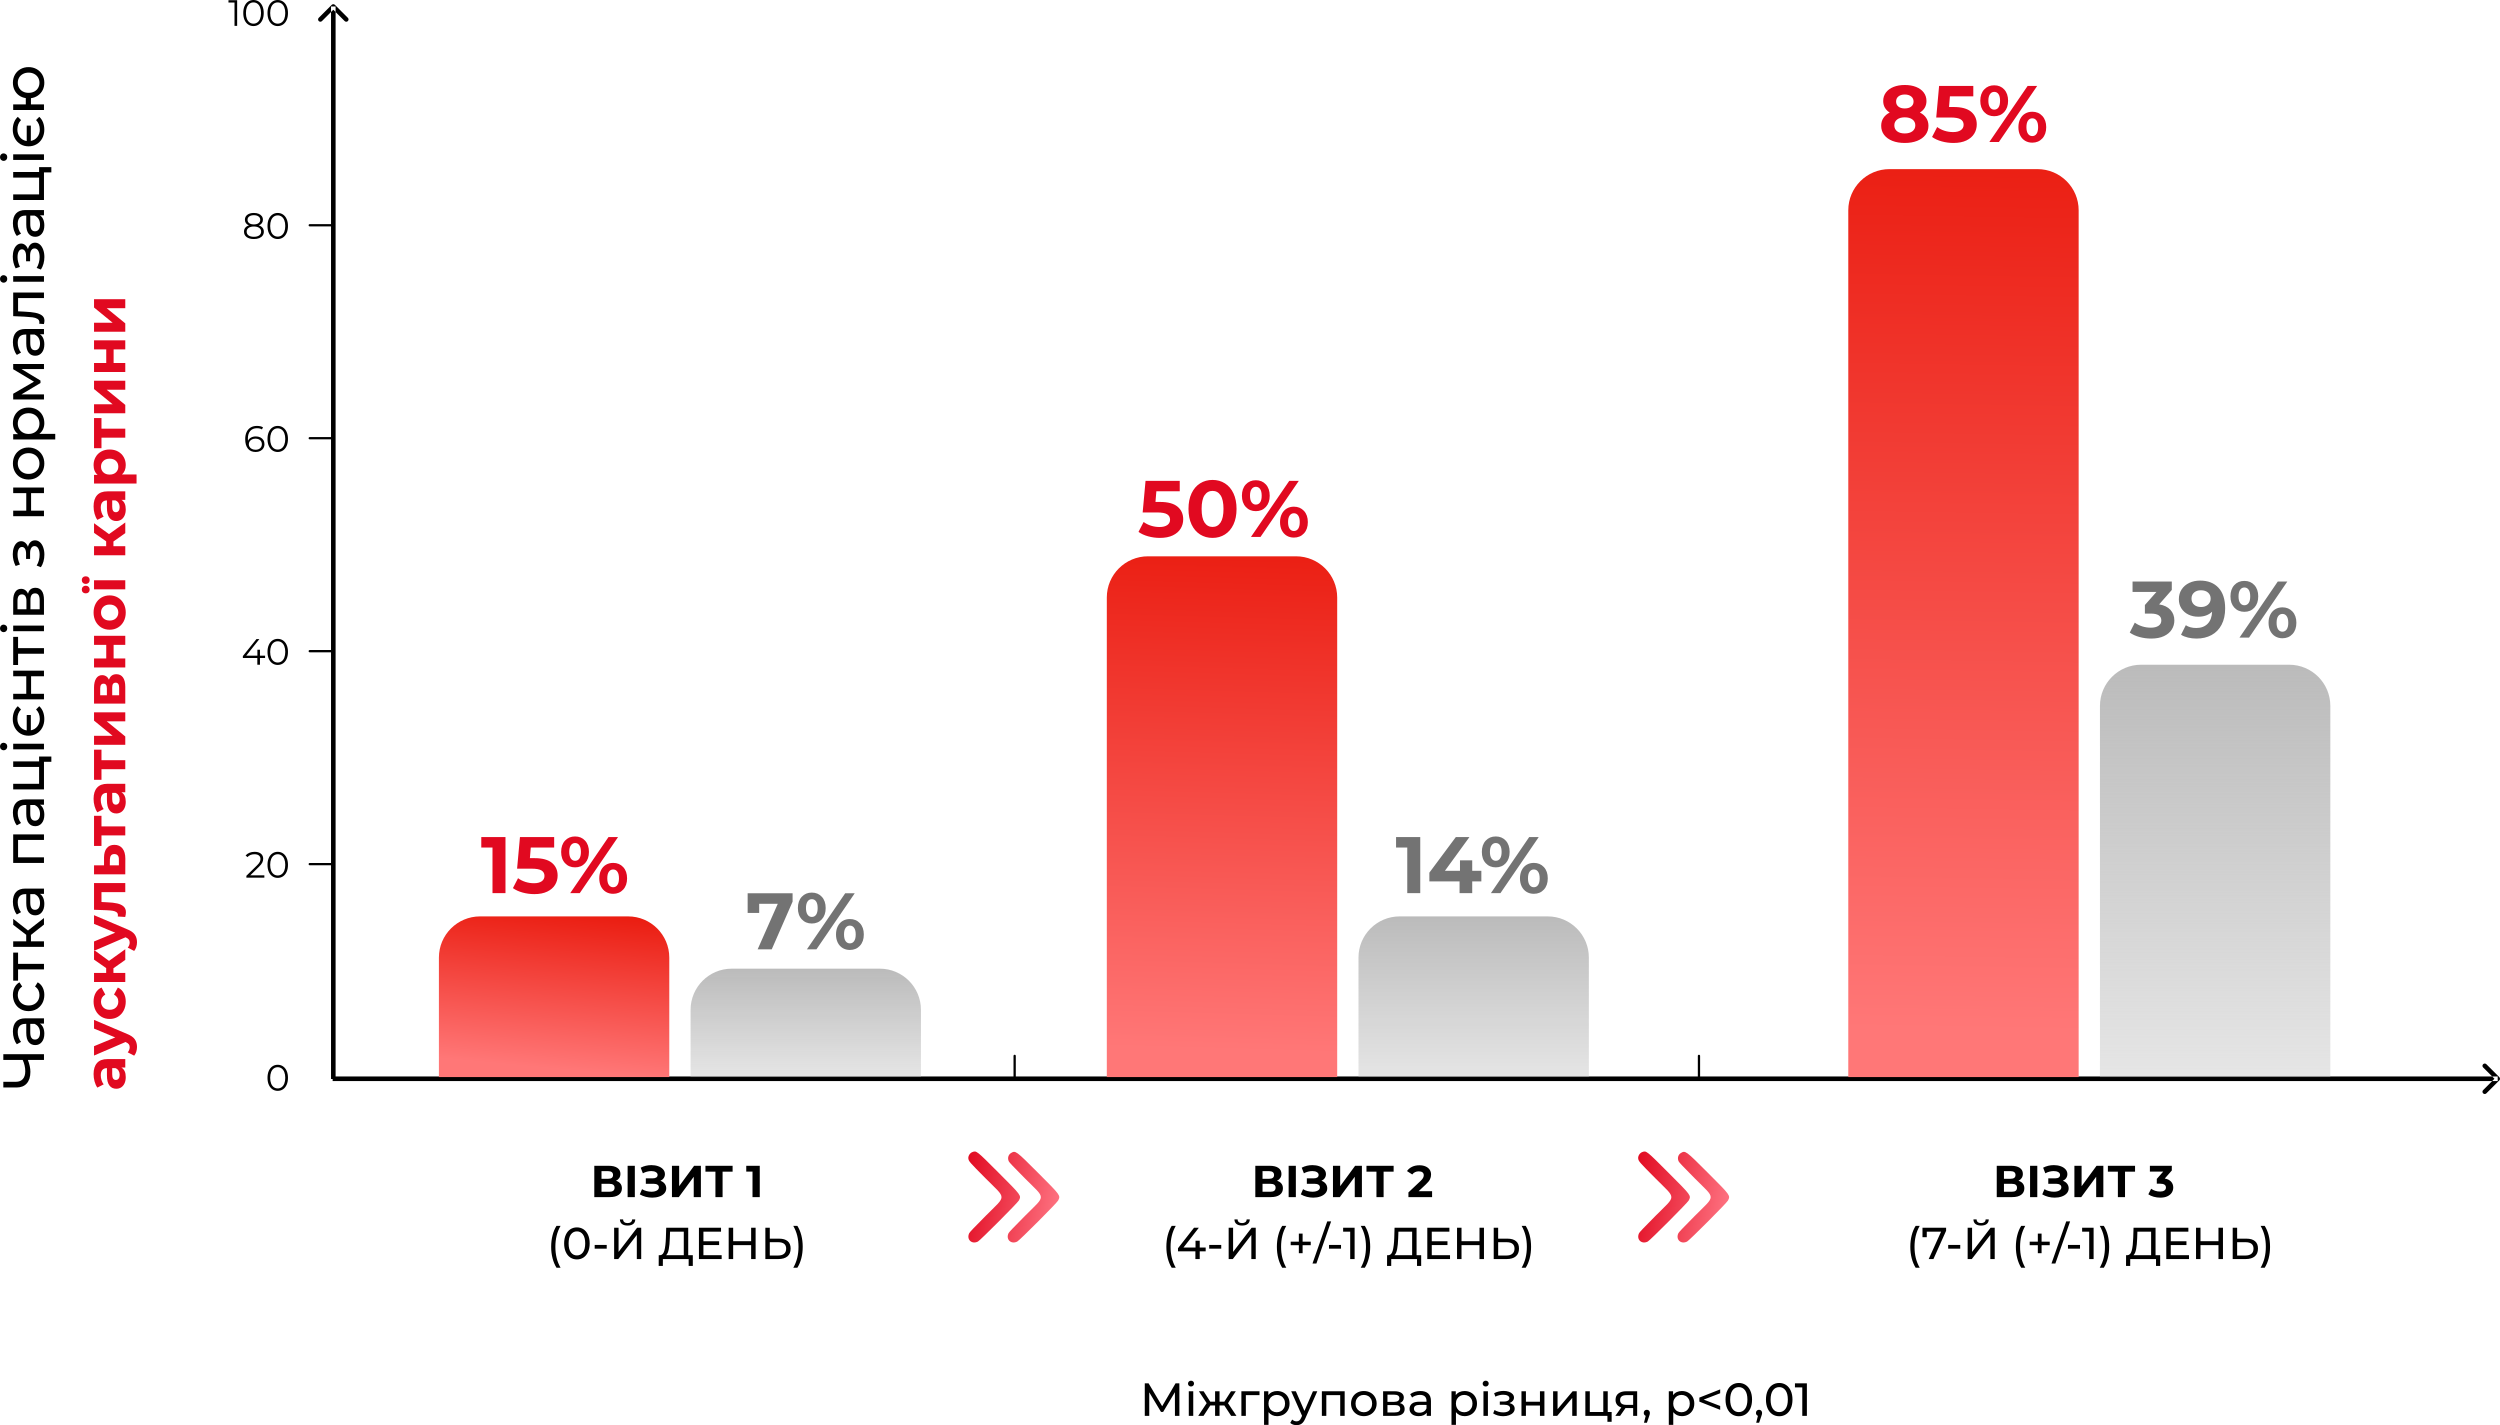 <svg width="1291.353" height="736.154" viewBox="0 0 1291.35 736.154" fill="none" xmlns="http://www.w3.org/2000/svg" >
	<desc>
			Created with Pixso.
	</desc>
	<defs>
		<linearGradient id="paint_linear_69_422_0" x1="295.524" y1="457.41" x2="286.712" y2="552.132" gradientUnits="userSpaceOnUse">
			<stop stop-color="#E70E00"/>
			<stop offset="1" stop-color="#FF7777"/>
		</linearGradient>
		<linearGradient id="paint_linear_69_449_0" x1="640.523" y1="235.678" x2="631.712" y2="542.666" gradientUnits="userSpaceOnUse">
			<stop stop-color="#E70E00"/>
			<stop offset="1" stop-color="#FF7777"/>
		</linearGradient>
		<linearGradient id="paint_linear_69_453_0" x1="1023.524" y1="-2.743" x2="1014.712" y2="532.488" gradientUnits="userSpaceOnUse">
			<stop stop-color="#E70E00"/>
			<stop offset="1" stop-color="#FF7777"/>
		</linearGradient>
		<linearGradient id="paint_linear_69_445_0" x1="416.212" y1="500.355" x2="416.212" y2="589.74" gradientUnits="userSpaceOnUse">
			<stop stop-color="#BBBBBB"/>
			<stop offset="1" stop-color="#BBBBBB" stop-opacity="0"/>
		</linearGradient>
		<linearGradient id="paint_linear_69_450_0" x1="761.212" y1="473.355" x2="761.212" y2="605.836" gradientUnits="userSpaceOnUse">
			<stop stop-color="#BBBBBB"/>
			<stop offset="1" stop-color="#BBBBBB" stop-opacity="0"/>
		</linearGradient>
		<linearGradient id="paint_linear_69_454_0" x1="1144.212" y1="343.355" x2="1144.212" y2="683.336" gradientUnits="userSpaceOnUse">
			<stop stop-color="#BBBBBB"/>
			<stop offset="1" stop-color="#BBBBBB" stop-opacity="0"/>
		</linearGradient>
		<linearGradient id="paint_linear_69_441_0" x1="497.251" y1="609.48" x2="550.263" y2="618.293" gradientUnits="userSpaceOnUse">
			<stop stop-color="#E10920"/>
			<stop offset="1" stop-color="#FF7785"/>
		</linearGradient>
		<linearGradient id="paint_linear_69_442_0" x1="843.251" y1="609.48" x2="896.263" y2="618.293" gradientUnits="userSpaceOnUse">
			<stop stop-color="#E10920"/>
			<stop offset="1" stop-color="#FF7785"/>
		</linearGradient>
	</defs>
	<path id="Line 2" d="M173.348 3.355L173.348 557.355L170.984 557.355L170.984 3.355L173.348 3.355ZM172.166 5.027L166.314 10.879C165.846 11.348 165.111 11.348 164.643 10.879C164.175 10.41 164.175 9.676 164.643 9.207L171.33 2.52C171.798 2.051 172.534 2.051 173.002 2.52L179.689 9.207C180.157 9.676 180.157 10.41 179.689 10.879C179.221 11.348 178.486 11.348 178.018 10.879L172.166 5.027Z" fill="#000000" fill-opacity="1" fill-rule="evenodd"/>
	<path id="Line 3" d="M1290.17 558.412L171.818 558.412L171.818 556.049L1290.17 556.049L1290.17 558.412ZM1288.49 557.23L1282.64 551.379C1282.17 550.91 1282.17 550.176 1282.64 549.707C1283.11 549.238 1283.85 549.238 1284.31 549.707L1291 556.395C1291.47 556.863 1291.47 557.598 1291 558.066L1284.31 564.754C1283.85 565.223 1283.11 565.223 1282.64 564.754C1282.17 564.285 1282.17 563.551 1282.64 563.082L1288.49 557.23Z" fill="#000000" fill-opacity="1" fill-rule="evenodd"/>
	<path id="15%" d="M261.099 432.394L261.099 461.355L254.391 461.355L254.391 437.768L248.603 437.768L248.603 432.394L261.099 432.394ZM276.076 443.273Q282.197 443.273 285.117 445.718Q288.036 448.153 288.036 452.254Q288.036 454.9 286.703 457.072Q285.379 459.244 282.672 460.547Q279.965 461.85 275.995 461.85Q272.924 461.85 269.964 461.042Q267.015 460.234 264.944 458.749L267.59 453.618Q269.247 454.86 271.399 455.547Q273.55 456.224 275.823 456.224Q278.349 456.224 279.793 455.234Q281.248 454.234 281.248 452.456Q281.248 450.597 279.733 449.648Q278.227 448.698 274.5 448.698L267.095 448.698L268.58 432.394L286.248 432.394L286.248 437.768L274.167 437.768L273.712 443.273L276.076 443.273ZM297.049 448.031Q293.866 448.031 291.856 445.859Q289.856 443.688 289.856 440.051Q289.856 436.404 291.856 434.232Q293.866 432.061 297.049 432.061Q300.241 432.061 302.221 434.232Q304.211 436.404 304.211 440.051Q304.211 443.688 302.221 445.859Q300.241 448.031 297.049 448.031ZM314.302 432.394L319.232 432.394L299.453 461.355L294.523 461.355L314.302 432.394ZM297.049 444.637Q298.463 444.637 299.261 443.486Q300.069 442.324 300.069 440.051Q300.069 437.768 299.261 436.616Q298.463 435.455 297.049 435.455Q295.685 435.455 294.856 436.637Q294.028 437.808 294.028 440.051Q294.028 442.283 294.856 443.465Q295.685 444.637 297.049 444.637ZM316.706 461.689Q314.636 461.689 312.999 460.719Q311.373 459.739 310.453 457.921Q309.544 456.103 309.544 453.698Q309.544 451.304 310.453 449.486Q311.373 447.658 312.999 446.688Q314.636 445.718 316.706 445.718Q319.888 445.718 321.899 447.89Q323.909 450.062 323.909 453.698Q323.909 457.345 321.899 459.517Q319.888 461.689 316.706 461.689ZM316.706 458.295Q318.111 458.295 318.919 457.113Q319.727 455.931 319.727 453.698Q319.727 451.466 318.919 450.294Q318.111 449.112 316.706 449.112Q315.343 449.112 314.514 450.274Q313.686 451.426 313.686 453.698Q313.686 455.981 314.514 457.143Q315.343 458.295 316.706 458.295Z" fill="#E10920" fill-opacity="1" fill-rule="evenodd"/>
	<path id="50%" d="M599.212 259.273Q605.333 259.273 608.253 261.718Q611.172 264.153 611.172 268.254Q611.172 270.9 609.839 273.072Q608.515 275.244 605.808 276.547Q603.101 277.85 599.131 277.85Q596.06 277.85 593.1 277.042Q590.151 276.234 588.08 274.749L590.726 269.618Q592.383 270.86 594.535 271.547Q596.686 272.224 598.959 272.224Q601.485 272.224 602.929 271.234Q604.384 270.234 604.384 268.456Q604.384 266.597 602.869 265.648Q601.363 264.698 597.636 264.698L590.231 264.698L591.716 248.394L609.384 248.394L609.384 253.768L597.303 253.768L596.848 259.273L599.212 259.273ZM626.316 277.85Q622.71 277.85 619.891 276.073Q617.083 274.295 615.487 270.921Q613.901 267.547 613.901 262.87Q613.901 258.203 615.487 254.829Q617.083 251.455 619.891 249.677Q622.71 247.899 626.316 247.899Q629.912 247.899 632.72 249.677Q635.539 251.455 637.125 254.829Q638.721 258.203 638.721 262.87Q638.721 267.547 637.125 270.921Q635.539 274.295 632.72 276.073Q629.912 277.85 626.316 277.85ZM626.316 272.183Q628.962 272.183 630.468 269.911Q631.983 267.628 631.983 262.87Q631.983 258.112 630.468 255.839Q628.962 253.566 626.316 253.566Q623.7 253.566 622.184 255.839Q620.679 258.112 620.679 262.87Q620.679 267.628 622.184 269.911Q623.7 272.183 626.316 272.183ZM648.693 264.031Q645.511 264.031 643.501 261.859Q641.501 259.688 641.501 256.051Q641.501 252.404 643.501 250.232Q645.511 248.061 648.693 248.061Q651.885 248.061 653.865 250.232Q655.855 252.404 655.855 256.051Q655.855 259.688 653.865 261.859Q651.885 264.031 648.693 264.031ZM665.947 248.394L670.876 248.394L651.097 277.355L646.168 277.355L665.947 248.394ZM648.693 260.637Q650.107 260.637 650.905 259.486Q651.713 258.324 651.713 256.051Q651.713 253.768 650.905 252.616Q650.107 251.455 648.693 251.455Q647.329 251.455 646.501 252.637Q645.673 253.808 645.673 256.051Q645.673 258.283 646.501 259.465Q647.329 260.637 648.693 260.637ZM668.351 277.689Q666.28 277.689 664.643 276.719Q663.017 275.739 662.098 273.921Q661.189 272.103 661.189 269.698Q661.189 267.304 662.098 265.486Q663.017 263.658 664.643 262.688Q666.28 261.718 668.351 261.718Q671.533 261.718 673.543 263.89Q675.553 266.062 675.553 269.698Q675.553 273.345 673.543 275.517Q671.533 277.689 668.351 277.689ZM668.351 274.295Q669.755 274.295 670.563 273.113Q671.371 271.931 671.371 269.698Q671.371 267.466 670.563 266.294Q669.755 265.112 668.351 265.112Q666.987 265.112 666.159 266.274Q665.33 267.426 665.33 269.698Q665.33 271.981 666.159 273.143Q666.987 274.295 668.351 274.295Z" fill="#E10920" fill-opacity="1" fill-rule="evenodd"/>
	<path id="85%" d="M991.701 58.132Q993.853 59.203 994.984 60.941Q996.126 62.678 996.126 64.961Q996.126 67.648 994.59 69.658Q993.065 71.658 990.287 72.76Q987.519 73.85 983.883 73.85Q980.236 73.85 977.478 72.76Q974.73 71.658 973.215 69.658Q971.71 67.648 971.71 64.961Q971.71 62.678 972.852 60.941Q973.993 59.203 976.104 58.132Q974.488 57.132 973.619 55.627Q972.751 54.112 972.751 52.172Q972.751 49.647 974.155 47.788Q975.559 45.919 978.084 44.909Q980.61 43.899 983.883 43.899Q987.186 43.899 989.732 44.909Q992.277 45.919 993.681 47.788Q995.095 49.647 995.095 52.172Q995.095 54.112 994.227 55.627Q993.358 57.132 991.701 58.132ZM983.883 48.819Q981.852 48.819 980.63 49.798Q979.408 50.768 979.408 52.465Q979.408 54.112 980.61 55.071Q981.812 56.021 983.883 56.021Q985.943 56.021 987.186 55.071Q988.428 54.112 988.428 52.465Q988.428 50.768 987.186 49.798Q985.943 48.819 983.883 48.819ZM983.883 68.931Q986.398 68.931 987.863 67.789Q989.338 66.648 989.338 64.749Q989.338 62.85 987.863 61.728Q986.398 60.607 983.883 60.607Q981.398 60.607 979.943 61.728Q978.498 62.85 978.498 64.749Q978.498 66.698 979.943 67.82Q981.398 68.931 983.883 68.931ZM1009.12 55.273Q1015.24 55.273 1018.16 57.718Q1021.08 60.153 1021.08 64.254Q1021.08 66.9 1019.75 69.072Q1018.42 71.244 1015.72 72.547Q1013.01 73.85 1009.04 73.85Q1005.97 73.85 1003.01 73.042Q1000.06 72.234 997.988 70.749L1000.63 65.618Q1002.29 66.86 1004.44 67.547Q1006.59 68.224 1008.87 68.224Q1011.39 68.224 1012.84 67.234Q1014.29 66.234 1014.29 64.456Q1014.29 62.597 1012.78 61.648Q1011.27 60.698 1007.54 60.698L1000.14 60.698L1001.62 44.394L1019.29 44.394L1019.29 49.768L1007.21 49.768L1006.76 55.273L1009.12 55.273ZM1030.09 60.031Q1026.91 60.031 1024.9 57.859Q1022.9 55.688 1022.9 52.051Q1022.9 48.404 1024.9 46.232Q1026.91 44.061 1030.09 44.061Q1033.29 44.061 1035.27 46.232Q1037.26 48.404 1037.26 52.051Q1037.26 55.688 1035.27 57.859Q1033.29 60.031 1030.09 60.031ZM1047.35 44.394L1052.28 44.394L1032.5 73.356L1027.57 73.356L1047.35 44.394ZM1030.09 56.637Q1031.51 56.637 1032.31 55.486Q1033.11 54.324 1033.11 52.051Q1033.11 49.768 1032.31 48.616Q1031.51 47.455 1030.09 47.455Q1028.73 47.455 1027.9 48.637Q1027.07 49.808 1027.07 52.051Q1027.07 54.283 1027.9 55.465Q1028.73 56.637 1030.09 56.637ZM1049.75 73.689Q1047.68 73.689 1046.04 72.719Q1044.42 71.739 1043.5 69.921Q1042.59 68.103 1042.59 65.698Q1042.59 63.304 1043.5 61.486Q1044.42 59.658 1046.04 58.688Q1047.68 57.718 1049.75 57.718Q1052.93 57.718 1054.94 59.89Q1056.95 62.062 1056.95 65.698Q1056.95 69.345 1054.94 71.517Q1052.93 73.689 1049.75 73.689ZM1049.75 70.295Q1051.16 70.295 1051.96 69.113Q1052.77 67.931 1052.77 65.698Q1052.77 63.466 1051.96 62.294Q1051.16 61.112 1049.75 61.112Q1048.39 61.112 1047.56 62.274Q1046.73 63.425 1046.73 65.698Q1046.73 67.981 1047.56 69.143Q1048.39 70.295 1049.75 70.295Z" fill="#E10920" fill-opacity="1" fill-rule="evenodd"/>
	<path id="7%" d="M409.402 461.394L409.402 465.738L398.644 490.355L391.361 490.355L401.755 466.849L392.149 466.849L392.149 471.566L386.189 471.566L386.189 461.394L409.402 461.394ZM419.333 477.031Q416.151 477.031 414.141 474.859Q412.141 472.688 412.141 469.051Q412.141 465.404 414.141 463.232Q416.151 461.061 419.333 461.061Q422.525 461.061 424.505 463.232Q426.495 465.404 426.495 469.051Q426.495 472.688 424.505 474.859Q422.525 477.031 419.333 477.031ZM436.587 461.394L441.517 461.394L421.738 490.355L416.808 490.355L436.587 461.394ZM419.333 473.637Q420.748 473.637 421.546 472.486Q422.354 471.324 422.354 469.051Q422.354 466.768 421.546 465.616Q420.748 464.455 419.333 464.455Q417.97 464.455 417.141 465.637Q416.313 466.808 416.313 469.051Q416.313 471.283 417.141 472.465Q417.97 473.637 419.333 473.637ZM438.991 490.689Q436.92 490.689 435.284 489.719Q433.658 488.739 432.738 486.921Q431.829 485.103 431.829 482.698Q431.829 480.304 432.738 478.486Q433.658 476.658 435.284 475.688Q436.92 474.718 438.991 474.718Q442.173 474.718 444.184 476.89Q446.194 479.062 446.194 482.698Q446.194 486.345 444.184 488.517Q442.173 490.689 438.991 490.689ZM438.991 487.295Q440.395 487.295 441.203 486.113Q442.012 484.931 442.012 482.698Q442.012 480.466 441.203 479.294Q440.395 478.112 438.991 478.112Q437.628 478.112 436.799 479.274Q435.971 480.426 435.971 482.698Q435.971 484.981 436.799 486.143Q437.628 487.295 438.991 487.295Z" fill="#737373" fill-opacity="1" fill-rule="evenodd"/>
	<path id="14%" d="M733.614 432.394L733.614 461.355L726.907 461.355L726.907 437.768L721.118 437.768L721.118 432.394L733.614 432.394ZM765.178 455.274L760.461 455.274L760.461 461.355L753.925 461.355L753.925 455.274L738.328 455.274L738.328 450.759L751.985 432.394L759.016 432.394L746.359 449.809L754.137 449.809L754.137 444.395L760.461 444.395L760.461 449.809L765.178 449.809L765.178 455.274ZM772.626 448.031Q769.444 448.031 767.434 445.859Q765.433 443.688 765.433 440.051Q765.433 436.404 767.434 434.232Q769.444 432.061 772.626 432.061Q775.818 432.061 777.798 434.232Q779.788 436.404 779.788 440.051Q779.788 443.688 777.798 445.859Q775.818 448.031 772.626 448.031ZM789.88 432.394L794.809 432.394L775.03 461.355L770.1 461.355L789.88 432.394ZM772.626 444.637Q774.04 444.637 774.838 443.486Q775.646 442.324 775.646 440.051Q775.646 437.768 774.838 436.616Q774.04 435.455 772.626 435.455Q771.262 435.455 770.434 436.637Q769.605 437.808 769.605 440.051Q769.605 442.283 770.434 443.465Q771.262 444.637 772.626 444.637ZM792.284 461.689Q790.213 461.689 788.576 460.719Q786.95 459.739 786.031 457.921Q785.122 456.103 785.122 453.698Q785.122 451.304 786.031 449.486Q786.95 447.658 788.576 446.688Q790.213 445.718 792.284 445.718Q795.466 445.718 797.476 447.89Q799.486 450.062 799.486 453.698Q799.486 457.345 797.476 459.517Q795.466 461.689 792.284 461.689ZM792.284 458.295Q793.688 458.295 794.496 457.113Q795.304 455.931 795.304 453.698Q795.304 451.466 794.496 450.294Q793.688 449.112 792.284 449.112Q790.92 449.112 790.092 450.274Q789.263 451.426 789.263 453.698Q789.263 455.981 790.092 457.143Q790.92 458.295 792.284 458.295Z" fill="#737373" fill-opacity="1" fill-rule="evenodd"/>
	<path id="39%" d="M1115.29 312.183Q1119.09 312.809 1121.11 315.021Q1123.14 317.233 1123.14 320.496Q1123.14 323.022 1121.82 325.153Q1120.5 327.285 1117.79 328.568Q1115.08 329.85 1111.15 329.85Q1108.08 329.85 1105.12 329.042Q1102.17 328.234 1100.1 326.749L1102.71 321.618Q1104.37 322.86 1106.54 323.547Q1108.71 324.224 1110.98 324.224Q1113.51 324.224 1114.95 323.254Q1116.41 322.284 1116.41 320.496Q1116.41 316.94 1110.98 316.94L1107.92 316.94L1107.92 312.516L1113.88 305.768L1101.55 305.768L1101.55 300.394L1121.82 300.394L1121.82 304.738L1115.29 312.183ZM1136.43 299.899Q1142.51 299.899 1145.94 303.606Q1149.38 307.303 1149.38 314.253Q1149.38 319.173 1147.54 322.698Q1145.7 326.214 1142.35 328.032Q1138.99 329.85 1134.61 329.85Q1132.29 329.85 1130.18 329.335Q1128.07 328.82 1126.59 327.871L1129.06 322.941Q1131.17 324.385 1134.49 324.385Q1138.16 324.385 1140.32 322.214Q1142.47 320.042 1142.64 315.951Q1140.03 318.557 1135.44 318.557Q1132.67 318.557 1130.39 317.446Q1128.11 316.324 1126.79 314.274Q1125.47 312.223 1125.47 309.536Q1125.47 306.637 1126.91 304.445Q1128.37 302.253 1130.86 301.081Q1133.37 299.899 1136.43 299.899ZM1136.93 313.546Q1139.12 313.546 1140.51 312.334Q1141.89 311.112 1141.89 309.203Q1141.89 307.303 1140.55 306.101Q1139.2 304.899 1136.84 304.899Q1134.69 304.899 1133.35 306.061Q1132 307.223 1132 309.203Q1132 311.193 1133.35 312.375Q1134.69 313.546 1136.93 313.546ZM1159.31 316.031Q1156.13 316.031 1154.12 313.859Q1152.12 311.688 1152.12 308.051Q1152.12 304.404 1154.12 302.232Q1156.13 300.061 1159.31 300.061Q1162.5 300.061 1164.48 302.232Q1166.47 304.404 1166.47 308.051Q1166.47 311.688 1164.48 313.859Q1162.5 316.031 1159.31 316.031ZM1176.56 300.394L1181.49 300.394L1161.71 329.355L1156.78 329.355L1176.56 300.394ZM1159.31 312.637Q1160.72 312.637 1161.52 311.486Q1162.33 310.324 1162.33 308.051Q1162.33 305.768 1161.52 304.616Q1160.72 303.455 1159.31 303.455Q1157.94 303.455 1157.12 304.637Q1156.29 305.808 1156.29 308.051Q1156.29 310.283 1157.12 311.465Q1157.94 312.637 1159.31 312.637ZM1178.97 329.689Q1176.9 329.689 1175.26 328.719Q1173.63 327.739 1172.71 325.921Q1171.8 324.103 1171.8 321.698Q1171.8 319.304 1172.71 317.486Q1173.63 315.658 1175.26 314.688Q1176.9 313.718 1178.97 313.718Q1182.15 313.718 1184.16 315.89Q1186.17 318.062 1186.17 321.698Q1186.17 325.345 1184.16 327.517Q1182.15 329.689 1178.97 329.689ZM1178.97 326.295Q1180.37 326.295 1181.18 325.113Q1181.99 323.931 1181.99 321.698Q1181.99 319.466 1181.18 318.294Q1180.37 317.112 1178.97 317.112Q1177.6 317.112 1176.77 318.274Q1175.95 319.426 1175.95 321.698Q1175.95 323.981 1176.77 325.143Q1177.6 326.295 1178.97 326.295Z" fill="#737373" fill-opacity="1" fill-rule="evenodd"/>
	<path id="Rectangle 24" d="M247.992 473.355L324.433 473.355C336.186 473.355 345.712 482.883 345.712 494.635L345.712 556.355L226.712 556.355L226.712 494.635C226.712 482.883 236.24 473.355 247.992 473.355Z" fill="url(#paint_linear_69_422_0)" fill-opacity="1" fill-rule="evenodd"/>
	<path id="Rectangle 26" d="M592.992 287.355L669.433 287.355C681.186 287.355 690.712 296.883 690.712 308.635L690.712 556.355L571.712 556.355L571.712 308.635C571.712 296.883 581.239 287.355 592.992 287.355Z" fill="url(#paint_linear_69_449_0)" fill-opacity="1" fill-rule="evenodd"/>
	<path id="Rectangle 28" d="M975.992 87.356L1052.43 87.356C1064.19 87.356 1073.71 96.883 1073.71 108.635L1073.71 556.355L954.712 556.355L954.712 108.635C954.712 96.883 964.239 87.356 975.992 87.356Z" fill="url(#paint_linear_69_453_0)" fill-opacity="1" fill-rule="evenodd"/>
	<path id="Rectangle 25" d="M377.992 500.355L454.433 500.355C466.186 500.355 475.712 509.883 475.712 521.635L475.712 556.355L356.712 556.355L356.712 521.635C356.712 509.883 366.239 500.355 377.992 500.355Z" fill="url(#paint_linear_69_445_0)" fill-opacity="1" fill-rule="evenodd"/>
	<path id="Rectangle 27" d="M722.992 473.355L799.433 473.355C811.186 473.355 820.712 482.883 820.712 494.635L820.712 556.355L701.712 556.355L701.712 494.635C701.712 482.883 711.239 473.355 722.992 473.355Z" fill="url(#paint_linear_69_450_0)" fill-opacity="1" fill-rule="evenodd"/>
	<path id="Rectangle 29" d="M1105.99 343.355L1182.43 343.355C1194.19 343.355 1203.71 352.883 1203.71 364.635L1203.71 556.355L1084.71 556.355L1084.71 364.635C1084.71 352.883 1094.24 343.355 1105.99 343.355Z" fill="url(#paint_linear_69_454_0)" fill-opacity="1" fill-rule="evenodd"/>
	<path id="Line 9" d="M524.109 557.23L524.109 545.408" stroke="#000000" stroke-opacity="1" stroke-width="1.182" stroke-linecap="round"/>
	<path id="Line 10" d="M877.583 557.23L877.583 545.408" stroke="#000000" stroke-opacity="1" stroke-width="1.182" stroke-linecap="round"/>
	<path id="Line 8" d="M171.818 446.355L159.996 446.355" stroke="#000000" stroke-opacity="1" stroke-width="1.182" stroke-linecap="round"/>
	<path id="Line 11" d="M171.818 336.355L159.996 336.355" stroke="#000000" stroke-opacity="1" stroke-width="1.182" stroke-linecap="round"/>
	<path id="Line 12" d="M171.818 226.355L159.996 226.355" stroke="#000000" stroke-opacity="1" stroke-width="1.182" stroke-linecap="round"/>
	<path id="Line 13" d="M171.818 116.355L159.996 116.355" stroke="#000000" stroke-opacity="1" stroke-width="1.182" stroke-linecap="round"/>
	<path id="Візит 1 (0-й день)" d="M318.188 609.923Q319.666 610.363 320.45 611.356Q321.24 612.348 321.24 613.804Q321.24 615.953 319.609 617.154Q317.979 618.355 314.95 618.355L306.98 618.355L306.98 602.184L314.516 602.184Q317.331 602.184 318.899 603.273Q320.472 604.356 320.472 606.364Q320.472 607.565 319.869 608.479Q319.271 609.393 318.188 609.923ZM310.703 608.885L314.189 608.885Q315.413 608.885 316.039 608.389Q316.665 607.892 316.665 606.917Q316.665 605.975 316.028 605.467Q315.39 604.954 314.189 604.954L310.703 604.954L310.703 608.885ZM314.815 615.58Q317.449 615.58 317.449 613.505Q317.449 611.491 314.815 611.491L310.703 611.491L310.703 615.58L314.815 615.58ZM324.192 602.184L327.915 602.184L327.915 618.355L324.192 618.355L324.192 602.184ZM341.132 609.923Q342.536 610.408 343.332 611.44Q344.133 612.467 344.133 613.826Q344.133 615.304 343.162 616.393Q342.192 617.476 340.54 618.057Q338.887 618.632 336.924 618.632Q335.26 618.632 333.607 618.22Q331.955 617.803 330.477 616.945L331.633 614.266Q332.699 614.915 333.98 615.248Q335.26 615.58 336.484 615.58Q338.148 615.58 339.242 614.982Q340.342 614.379 340.342 613.296Q340.342 612.393 339.592 611.931Q338.842 611.468 337.55 611.468L333.596 611.468L333.596 608.654L337.274 608.654Q338.402 608.654 339.039 608.191Q339.677 607.729 339.677 606.917Q339.677 605.975 338.763 605.444Q337.849 604.909 336.416 604.909Q335.356 604.909 334.222 605.202Q333.088 605.49 332.073 606.065L330.939 603.154Q333.506 601.834 336.484 601.834Q338.379 601.834 339.97 602.393Q341.566 602.946 342.514 604.012Q343.461 605.072 343.461 606.482Q343.461 607.633 342.835 608.535Q342.215 609.438 341.132 609.923ZM347.088 602.184L350.811 602.184L350.811 612.721L358.527 602.184L362.035 602.184L362.035 618.355L358.341 618.355L358.341 607.842L350.625 618.355L347.088 618.355L347.088 602.184ZM378.42 605.23L373.242 605.23L373.242 618.355L369.547 618.355L369.547 605.23L364.392 605.23L364.392 602.184L378.42 602.184L378.42 605.23ZM392.444 602.184L392.444 618.355L388.699 618.355L388.699 605.185L385.467 605.185L385.467 602.184L392.444 602.184ZM287.451 654.84Q286.131 652.713 285.415 649.955Q284.698 647.191 284.698 644.027Q284.698 640.863 285.415 638.076Q286.131 635.29 287.451 633.214L289.549 633.214Q288.167 635.639 287.519 638.296Q286.87 640.953 286.87 644.027Q286.87 647.095 287.519 649.758Q288.167 652.414 289.549 654.84L287.451 654.84ZM298.006 650.542Q296.089 650.542 294.599 649.56Q293.11 648.579 292.253 646.706Q291.401 644.833 291.401 642.267Q291.401 639.706 292.253 637.834Q293.11 635.961 294.599 634.979Q296.089 633.998 298.006 633.998Q299.902 633.998 301.391 634.979Q302.88 635.961 303.731 637.834Q304.589 639.706 304.589 642.267Q304.589 644.833 303.731 646.706Q302.88 648.579 301.391 649.56Q299.902 650.542 298.006 650.542ZM298.006 648.483Q299.947 648.483 301.114 646.892Q302.282 645.296 302.282 642.267Q302.282 639.244 301.114 637.653Q299.947 636.057 298.006 636.057Q296.043 636.057 294.876 637.653Q293.708 639.244 293.708 642.267Q293.708 645.296 294.876 646.892Q296.043 648.483 298.006 648.483ZM307.176 643.057L313.392 643.057L313.392 644.974L307.176 644.974L307.176 643.057ZM317.226 634.184L319.516 634.184L319.516 646.661L329.082 634.184L331.209 634.184L331.209 650.355L328.941 650.355L328.941 637.901L319.353 650.355L317.226 650.355L317.226 634.184ZM324.181 633.05Q322.291 633.05 321.259 632.233Q320.233 631.409 320.21 629.886L321.851 629.886Q321.874 630.789 322.483 631.285Q323.098 631.781 324.181 631.781Q325.224 631.781 325.856 631.285Q326.493 630.789 326.516 629.886L328.135 629.886Q328.112 631.386 327.08 632.221Q326.054 633.05 324.181 633.05ZM357.865 648.347L357.865 653.892L355.722 653.892L355.722 650.355L342.41 650.355L342.387 653.892L340.238 653.892L340.261 648.347L341.051 648.347Q342.574 648.252 343.194 645.933Q343.82 643.609 343.961 639.379L344.119 634.184L355.49 634.184L355.49 648.347L357.865 648.347ZM345.992 639.588Q345.879 643.006 345.45 645.251Q345.022 647.49 344.074 648.347L353.2 648.347L353.2 636.192L346.11 636.192L345.992 639.588ZM372.768 648.347L372.768 650.355L361.03 650.355L361.03 634.184L372.441 634.184L372.441 636.192L363.343 636.192L363.343 641.161L371.448 641.161L371.448 643.124L363.343 643.124L363.343 648.347L372.768 648.347ZM390.304 634.184L390.304 650.355L387.991 650.355L387.991 643.147L378.707 643.147L378.707 650.355L376.394 650.355L376.394 634.184L378.707 634.184L378.707 641.139L387.991 641.139L387.991 634.184L390.304 634.184ZM402.435 639.819Q405.323 639.819 406.857 641.116Q408.397 642.408 408.397 644.924Q408.397 647.58 406.744 648.968Q405.091 650.355 402.017 650.355L395.339 650.355L395.339 634.184L397.629 634.184L397.629 639.819L402.435 639.819ZM401.927 648.528Q403.935 648.528 405.007 647.62Q406.084 646.706 406.084 644.974Q406.084 641.647 401.927 641.647L397.629 641.647L397.629 648.528L401.927 648.528ZM409.758 654.84Q411.145 652.414 411.8 649.758Q412.459 647.095 412.459 644.027Q412.459 640.953 411.8 638.296Q411.145 635.639 409.758 633.214L411.862 633.214Q413.198 635.29 413.915 638.065Q414.631 640.834 414.631 644.027Q414.631 647.191 413.915 649.966Q413.198 652.736 411.862 654.84L409.758 654.84Z" fill="#000000" fill-opacity="1" fill-rule="evenodd"/>
	<path id="Візит 2 (4-й (+/-1) день)" d="M659.632 609.923Q661.109 610.363 661.893 611.356Q662.683 612.348 662.683 613.804Q662.683 615.953 661.053 617.154Q659.423 618.355 656.394 618.355L648.424 618.355L648.424 602.184L655.96 602.184Q658.774 602.184 660.342 603.273Q661.916 604.356 661.916 606.364Q661.916 607.565 661.313 608.479Q660.715 609.393 659.632 609.923ZM652.147 608.885L655.633 608.885Q656.857 608.885 657.483 608.389Q658.109 607.892 658.109 606.917Q658.109 605.975 657.471 605.467Q656.834 604.954 655.633 604.954L652.147 604.954L652.147 608.885ZM656.259 615.58Q658.893 615.58 658.893 613.505Q658.893 611.491 656.259 611.491L652.147 611.491L652.147 615.58L656.259 615.58ZM665.636 602.184L669.359 602.184L669.359 618.355L665.636 618.355L665.636 602.184ZM682.575 609.923Q683.98 610.408 684.775 611.44Q685.576 612.467 685.576 613.826Q685.576 615.304 684.606 616.393Q683.636 617.476 681.983 618.057Q680.33 618.632 678.368 618.632Q676.704 618.632 675.051 618.22Q673.398 617.803 671.921 616.945L673.077 614.266Q674.143 614.915 675.423 615.248Q676.704 615.58 677.928 615.58Q679.592 615.58 680.686 614.982Q681.786 614.379 681.786 613.296Q681.786 612.393 681.036 611.931Q680.285 611.468 678.994 611.468L675.04 611.468L675.04 608.654L678.717 608.654Q679.845 608.654 680.483 608.191Q681.12 607.729 681.12 606.917Q681.12 605.975 680.206 605.444Q679.293 604.909 677.86 604.909Q676.8 604.909 675.666 605.202Q674.532 605.49 673.517 606.065L672.383 603.154Q674.949 601.834 677.928 601.834Q679.823 601.834 681.413 602.393Q683.01 602.946 683.957 604.012Q684.905 605.072 684.905 606.482Q684.905 607.633 684.279 608.535Q683.658 609.438 682.575 609.923ZM688.532 602.184L692.254 602.184L692.254 612.721L699.971 602.184L703.479 602.184L703.479 618.355L699.784 618.355L699.784 607.842L692.068 618.355L688.532 618.355L688.532 602.184ZM719.864 605.23L714.686 605.23L714.686 618.355L710.991 618.355L710.991 605.23L705.836 605.23L705.836 602.184L719.864 602.184L719.864 605.23ZM739.731 615.304L739.731 618.355L727.508 618.355L727.508 615.93L733.747 610.036Q734.739 609.094 735.083 608.411Q735.433 607.729 735.433 607.058Q735.433 606.087 734.773 605.568Q734.119 605.05 732.844 605.05Q731.784 605.05 730.926 605.456Q730.075 605.856 729.494 606.663L726.769 604.909Q727.717 603.498 729.381 602.703Q731.045 601.908 733.194 601.908Q734.993 601.908 736.347 602.5Q737.701 603.087 738.451 604.158Q739.201 605.23 739.201 606.691Q739.201 608.005 738.643 609.161Q738.09 610.318 736.499 611.796L732.776 615.304L739.731 615.304ZM605.225 654.84Q603.905 652.713 603.189 649.955Q602.473 647.191 602.473 644.027Q602.473 640.863 603.189 638.076Q603.905 635.29 605.225 633.214L607.323 633.214Q605.941 635.639 605.293 638.296Q604.644 640.953 604.644 644.027Q604.644 647.095 605.293 649.758Q605.941 652.414 607.323 654.84L605.225 654.84ZM622.781 646.379L619.707 646.379L619.707 650.355L617.467 650.355L617.467 646.379L608.482 646.379L608.482 644.766L616.751 634.184L619.244 634.184L611.319 644.393L617.535 644.393L617.535 640.885L619.707 640.885L619.707 644.393L622.781 644.393L622.781 646.379ZM624.604 643.057L630.82 643.057L630.82 644.974L624.604 644.974L624.604 643.057ZM634.654 634.184L636.944 634.184L636.944 646.661L646.51 634.184L648.637 634.184L648.637 650.355L646.369 650.355L646.369 637.901L636.78 650.355L634.654 650.355L634.654 634.184ZM641.608 633.05Q639.719 633.05 638.687 632.233Q637.66 631.409 637.638 629.886L639.279 629.886Q639.302 630.789 639.911 631.285Q640.526 631.781 641.608 631.781Q642.652 631.781 643.284 631.285Q643.921 630.789 643.944 629.886L645.562 629.886Q645.54 631.386 644.508 632.221Q643.481 633.05 641.608 633.05ZM662.314 654.84Q660.994 652.713 660.278 649.955Q659.561 647.191 659.561 644.027Q659.561 640.863 660.278 638.076Q660.994 635.29 662.314 633.214L664.412 633.214Q663.03 635.639 662.381 638.296Q661.733 640.953 661.733 644.027Q661.733 647.095 662.381 649.758Q663.03 652.414 664.412 654.84L662.314 654.84ZM677.049 643.192L672.847 643.192L672.847 647.327L670.906 647.327L670.906 643.192L666.698 643.192L666.698 641.37L670.906 641.37L670.906 637.207L672.847 637.207L672.847 641.37L677.049 641.37L677.049 643.192ZM685.576 630.901L687.584 630.901L679.964 652.668L677.95 652.668L685.576 630.901ZM686.475 643.057L692.691 643.057L692.691 644.974L686.475 644.974L686.475 643.057ZM699.713 634.184L699.713 650.355L697.429 650.355L697.429 636.192L693.779 636.192L693.779 634.184L699.713 634.184ZM702.88 654.84Q704.268 652.414 704.922 649.758Q705.582 647.095 705.582 644.027Q705.582 640.953 704.922 638.296Q704.268 635.639 702.88 633.214L704.984 633.214Q706.321 635.29 707.037 638.065Q707.754 640.834 707.754 644.027Q707.754 647.191 707.037 649.966Q706.321 652.736 704.984 654.84L702.88 654.84ZM734.091 648.347L734.091 653.892L731.947 653.892L731.947 650.355L718.636 650.355L718.613 653.892L716.464 653.892L716.487 648.347L717.276 648.347Q718.799 648.252 719.42 645.933Q720.046 643.609 720.187 639.379L720.345 634.184L731.716 634.184L731.716 648.347L734.091 648.347ZM722.218 639.588Q722.105 643.006 721.676 645.251Q721.247 647.49 720.3 648.347L729.426 648.347L729.426 636.192L722.336 636.192L722.218 639.588ZM748.994 648.347L748.994 650.355L737.256 650.355L737.256 634.184L748.667 634.184L748.667 636.192L739.569 636.192L739.569 641.161L747.674 641.161L747.674 643.124L739.569 643.124L739.569 648.347L748.994 648.347ZM766.529 634.184L766.529 650.355L764.217 650.355L764.217 643.147L754.933 643.147L754.933 650.355L752.62 650.355L752.62 634.184L754.933 634.184L754.933 641.139L764.217 641.139L764.217 634.184L766.529 634.184ZM778.661 639.819Q781.548 639.819 783.083 641.116Q784.623 642.408 784.623 644.924Q784.623 647.58 782.97 648.968Q781.317 650.355 778.243 650.355L771.565 650.355L771.565 634.184L773.855 634.184L773.855 639.819L778.661 639.819ZM778.153 648.528Q780.161 648.528 781.233 647.62Q782.31 646.706 782.31 644.974Q782.31 641.647 778.153 641.647L773.855 641.647L773.855 648.528L778.153 648.528ZM785.984 654.84Q787.371 652.414 788.025 649.758Q788.685 647.095 788.685 644.027Q788.685 640.953 788.025 638.296Q787.371 635.639 785.984 633.214L788.087 633.214Q789.424 635.29 790.141 638.065Q790.857 640.834 790.857 644.027Q790.857 647.191 790.141 649.966Q789.424 652.736 788.087 654.84L785.984 654.84Z" fill="#000000" fill-opacity="1" fill-rule="evenodd"/>
	<path id="Візит 3 (7-й (+/-1) день)" d="M1042.61 609.923Q1044.09 610.363 1044.87 611.356Q1045.66 612.348 1045.66 613.804Q1045.66 615.953 1044.03 617.154Q1042.4 618.355 1039.37 618.355L1031.4 618.355L1031.4 602.184L1038.94 602.184Q1041.75 602.184 1043.32 603.273Q1044.89 604.356 1044.89 606.364Q1044.89 607.565 1044.29 608.479Q1043.69 609.393 1042.61 609.923ZM1035.12 608.885L1038.61 608.885Q1039.83 608.885 1040.46 608.389Q1041.09 607.892 1041.09 606.917Q1041.09 605.975 1040.45 605.467Q1039.81 604.954 1038.61 604.954L1035.12 604.954L1035.12 608.885ZM1039.24 615.58Q1041.87 615.58 1041.87 613.505Q1041.87 611.491 1039.24 611.491L1035.12 611.491L1035.12 615.58L1039.24 615.58ZM1048.61 602.184L1052.34 602.184L1052.34 618.355L1048.61 618.355L1048.61 602.184ZM1065.55 609.923Q1066.96 610.408 1067.75 611.44Q1068.55 612.467 1068.55 613.826Q1068.55 615.304 1067.58 616.393Q1066.61 617.476 1064.96 618.057Q1063.31 618.632 1061.34 618.632Q1059.68 618.632 1058.03 618.22Q1056.38 617.803 1054.9 616.945L1056.05 614.266Q1057.12 614.915 1058.4 615.248Q1059.68 615.58 1060.9 615.58Q1062.57 615.58 1063.66 614.982Q1064.76 614.379 1064.76 613.296Q1064.76 612.393 1064.01 611.931Q1063.26 611.468 1061.97 611.468L1058.02 611.468L1058.02 608.654L1061.69 608.654Q1062.82 608.654 1063.46 608.191Q1064.1 607.729 1064.1 606.917Q1064.1 605.975 1063.18 605.444Q1062.27 604.909 1060.84 604.909Q1059.78 604.909 1058.64 605.202Q1057.51 605.49 1056.49 606.065L1055.36 603.154Q1057.93 601.834 1060.9 601.834Q1062.8 601.834 1064.39 602.393Q1065.99 602.946 1066.93 604.012Q1067.88 605.072 1067.88 606.482Q1067.88 607.633 1067.26 608.535Q1066.64 609.438 1065.55 609.923ZM1071.51 602.184L1075.23 602.184L1075.23 612.721L1082.95 602.184L1086.46 602.184L1086.46 618.355L1082.76 618.355L1082.76 607.842L1075.05 618.355L1071.51 618.355L1071.51 602.184ZM1102.84 605.23L1097.66 605.23L1097.66 618.355L1093.97 618.355L1093.97 605.23L1088.81 605.23L1088.81 602.184L1102.84 602.184L1102.84 605.23ZM1118.18 608.767Q1120.31 609.116 1121.43 610.352Q1122.57 611.587 1122.57 613.409Q1122.57 614.819 1121.83 616.009Q1121.09 617.199 1119.58 617.916Q1118.07 618.632 1115.87 618.632Q1114.16 618.632 1112.5 618.181Q1110.86 617.729 1109.7 616.9L1111.16 614.035Q1112.08 614.729 1113.29 615.112Q1114.51 615.49 1115.78 615.49Q1117.19 615.49 1117.99 614.949Q1118.8 614.407 1118.8 613.409Q1118.8 611.423 1115.78 611.423L1114.07 611.423L1114.07 608.953L1117.39 605.185L1110.51 605.185L1110.51 602.184L1121.83 602.184L1121.83 604.61L1118.18 608.767ZM989.507 654.84Q988.188 652.713 987.471 649.955Q986.755 647.191 986.755 644.027Q986.755 640.863 987.471 638.076Q988.188 635.29 989.507 633.214L991.606 633.214Q990.224 635.639 989.575 638.296Q988.926 640.953 988.926 644.027Q988.926 647.095 989.575 649.758Q990.224 652.414 991.606 654.84L989.507 654.84ZM1005.24 634.184L1005.24 635.752L998.698 650.355L996.25 650.355L1002.65 636.192L995.257 636.192L995.257 639.08L993.04 639.08L993.04 634.184L1005.24 634.184ZM1006.32 643.057L1012.54 643.057L1012.54 644.974L1006.32 644.974L1006.32 643.057ZM1016.37 634.184L1018.66 634.184L1018.66 646.661L1028.23 634.184L1030.35 634.184L1030.35 650.355L1028.09 650.355L1028.09 637.901L1018.5 650.355L1016.37 650.355L1016.37 634.184ZM1023.33 633.05Q1021.44 633.05 1020.4 632.233Q1019.38 631.409 1019.36 629.886L1021 629.886Q1021.02 630.789 1021.63 631.285Q1022.24 631.781 1023.33 631.781Q1024.37 631.781 1025 631.285Q1025.64 630.789 1025.66 629.886L1027.28 629.886Q1027.26 631.386 1026.23 632.221Q1025.2 633.05 1023.33 633.05ZM1044.03 654.84Q1042.71 652.713 1042 649.955Q1041.28 647.191 1041.28 644.027Q1041.28 640.863 1042 638.076Q1042.71 635.29 1044.03 633.214L1046.13 633.214Q1044.75 635.639 1044.1 638.296Q1043.45 640.953 1043.45 644.027Q1043.45 647.095 1044.1 649.758Q1044.75 652.414 1046.13 654.84L1044.03 654.84ZM1058.77 643.192L1054.56 643.192L1054.56 647.327L1052.62 647.327L1052.62 643.192L1048.42 643.192L1048.42 641.37L1052.62 641.37L1052.62 637.207L1054.56 637.207L1054.56 641.37L1058.77 641.37L1058.77 643.192ZM1067.29 630.901L1069.3 630.901L1061.68 652.668L1059.67 652.668L1067.29 630.901ZM1068.19 643.057L1074.41 643.057L1074.41 644.974L1068.19 644.974L1068.19 643.057ZM1081.43 634.184L1081.43 650.355L1079.15 650.355L1079.15 636.192L1075.5 636.192L1075.5 634.184L1081.43 634.184ZM1084.6 654.84Q1085.99 652.414 1086.64 649.758Q1087.3 647.095 1087.3 644.027Q1087.3 640.953 1086.64 638.296Q1085.99 635.639 1084.6 633.214L1086.7 633.214Q1088.04 635.29 1088.76 638.065Q1089.47 640.834 1089.47 644.027Q1089.47 647.191 1088.76 649.966Q1088.04 652.736 1086.7 654.84L1084.6 654.84ZM1115.81 648.347L1115.81 653.892L1113.67 653.892L1113.67 650.355L1100.35 650.355L1100.33 653.892L1098.18 653.892L1098.2 648.347L1098.99 648.347Q1100.52 648.252 1101.14 645.933Q1101.76 643.609 1101.9 639.379L1102.06 634.184L1113.43 634.184L1113.43 648.347L1115.81 648.347ZM1103.94 639.588Q1103.82 643.006 1103.39 645.251Q1102.97 647.49 1102.02 648.347L1111.14 648.347L1111.14 636.192L1104.05 636.192L1103.94 639.588ZM1130.71 648.347L1130.71 650.355L1118.97 650.355L1118.97 634.184L1130.38 634.184L1130.38 636.192L1121.29 636.192L1121.29 641.161L1129.39 641.161L1129.39 643.124L1121.29 643.124L1121.29 648.347L1130.71 648.347ZM1148.25 634.184L1148.25 650.355L1145.93 650.355L1145.93 643.147L1136.65 643.147L1136.65 650.355L1134.34 650.355L1134.34 634.184L1136.65 634.184L1136.65 641.139L1145.93 641.139L1145.93 634.184L1148.25 634.184ZM1160.38 639.819Q1163.27 639.819 1164.8 641.116Q1166.34 642.408 1166.34 644.924Q1166.34 647.58 1164.69 648.968Q1163.03 650.355 1159.96 650.355L1153.28 650.355L1153.28 634.184L1155.57 634.184L1155.57 639.819L1160.38 639.819ZM1159.87 648.528Q1161.88 648.528 1162.95 647.62Q1164.03 646.706 1164.03 644.974Q1164.03 641.647 1159.87 641.647L1155.57 641.647L1155.57 648.528L1159.87 648.528ZM1167.7 654.84Q1169.09 652.414 1169.74 649.758Q1170.4 647.095 1170.4 644.027Q1170.4 640.953 1169.74 638.296Q1169.09 635.639 1167.7 633.214L1169.81 633.214Q1171.14 635.29 1171.86 638.065Q1172.57 640.834 1172.57 644.027Q1172.57 647.191 1171.86 649.966Q1171.14 652.736 1169.81 654.84L1167.7 654.84Z" fill="#000000" fill-opacity="1" fill-rule="evenodd"/>
	<path id="0" d="M143.453 563.471Q141.919 563.471 140.719 562.658Q139.518 561.841 138.844 560.321Q138.174 558.798 138.174 556.733Q138.174 554.674 138.844 553.15Q139.518 551.626 140.719 550.813Q141.919 550 143.453 550Q144.986 550 146.186 550.813Q147.387 551.626 148.066 553.15Q148.749 554.674 148.749 556.733Q148.749 558.798 148.066 560.321Q147.387 561.841 146.186 562.658Q144.986 563.471 143.453 563.471ZM143.453 562.219Q144.607 562.219 145.484 561.578Q146.366 560.936 146.856 559.707Q147.35 558.474 147.35 556.733Q147.35 554.997 146.856 553.769Q146.366 552.536 145.484 551.894Q144.607 551.252 143.453 551.252Q142.298 551.252 141.416 551.894Q140.539 552.536 140.045 553.769Q139.555 554.997 139.555 556.733Q139.555 558.474 140.045 559.707Q140.539 560.936 141.416 561.578Q142.298 562.219 143.453 562.219Z" fill="#000000" fill-opacity="1" fill-rule="evenodd"/>
	<path id="20" d="M136.548 452.146L136.548 453.355L127.262 453.355L127.262 452.39L132.766 447.001Q133.805 445.981 134.175 445.233Q134.544 444.484 134.544 443.727Q134.544 442.554 133.74 441.903Q132.937 441.252 131.441 441.252Q129.113 441.252 127.83 442.725L126.864 441.894Q127.64 440.984 128.841 440.495Q130.041 440 131.556 440Q133.579 440 134.761 440.956Q135.943 441.912 135.943 443.575Q135.943 444.6 135.486 445.547Q135.033 446.489 133.768 447.717L129.266 452.146L136.548 452.146ZM143.453 453.471Q141.919 453.471 140.719 452.658Q139.518 451.841 138.844 450.322Q138.174 448.798 138.174 446.733Q138.174 444.674 138.844 443.15Q139.518 441.626 140.719 440.813Q141.919 440 143.453 440Q144.986 440 146.186 440.813Q147.387 441.626 148.066 443.15Q148.749 444.674 148.749 446.733Q148.749 448.798 148.066 450.322Q147.387 451.841 146.186 452.658Q144.986 453.471 143.453 453.471ZM143.453 452.219Q144.607 452.219 145.484 451.578Q146.366 450.936 146.856 449.707Q147.35 448.474 147.35 446.733Q147.35 444.997 146.856 443.769Q146.366 442.536 145.484 441.894Q144.607 441.252 143.453 441.252Q142.298 441.252 141.416 441.894Q140.539 442.536 140.045 443.769Q139.555 444.997 139.555 446.733Q139.555 448.474 140.045 449.707Q140.539 450.936 141.416 451.578Q142.298 452.219 143.453 452.219Z" fill="#000000" fill-opacity="1" fill-rule="evenodd"/>
	<path id="40" d="M136.925 339.874L134.279 339.874L134.279 343.355L132.917 343.355L132.917 339.874L125.445 339.874L125.445 338.89L132.46 330.116L133.975 330.116L127.205 338.664L132.954 338.664L132.954 335.602L134.279 335.602L134.279 338.664L136.925 338.664L136.925 339.874ZM143.453 343.471Q141.919 343.471 140.719 342.658Q139.518 341.841 138.844 340.322Q138.174 338.798 138.174 336.733Q138.174 334.674 138.844 333.15Q139.518 331.626 140.719 330.813Q141.919 330 143.453 330Q144.986 330 146.186 330.813Q147.387 331.626 148.066 333.15Q148.749 334.674 148.749 336.733Q148.749 338.798 148.066 340.322Q147.387 341.841 146.186 342.658Q144.986 343.471 143.453 343.471ZM143.453 342.219Q144.607 342.219 145.484 341.578Q146.366 340.936 146.856 339.707Q147.35 338.474 147.35 336.733Q147.35 334.997 146.856 333.769Q146.366 332.536 145.484 331.894Q144.607 331.252 143.453 331.252Q142.298 331.252 141.416 331.894Q140.539 332.536 140.045 333.769Q139.555 334.997 139.555 336.733Q139.555 338.474 140.045 339.707Q140.539 340.936 141.416 341.578Q142.298 342.219 143.453 342.219Z" fill="#000000" fill-opacity="1" fill-rule="evenodd"/>
	<path id="60" d="M132.141 225.431Q133.443 225.431 134.455 225.925Q135.471 226.415 136.034 227.315Q136.602 228.211 136.602 229.403Q136.602 230.612 136.016 231.541Q135.434 232.464 134.399 232.968Q133.37 233.471 132.086 233.471Q129.454 233.471 128.054 231.739Q126.655 230.007 126.655 226.849Q126.655 224.637 127.412 223.104Q128.17 221.571 129.527 220.786Q130.89 220 132.709 220Q134.676 220 135.849 220.721L135.3 221.815Q134.353 221.192 132.728 221.192Q130.534 221.192 129.283 222.582Q128.036 223.972 128.036 226.623Q128.036 227.094 128.091 227.699Q128.585 226.623 129.661 226.027Q130.742 225.431 132.141 225.431ZM132.026 232.316Q133.467 232.316 134.362 231.531Q135.263 230.746 135.263 229.439Q135.263 228.137 134.362 227.361Q133.467 226.586 131.933 226.586Q130.931 226.586 130.165 226.964Q129.398 227.338 128.959 228.003Q128.525 228.664 128.525 229.476Q128.525 230.234 128.932 230.88Q129.343 231.522 130.137 231.919Q130.931 232.316 132.026 232.316ZM143.453 233.471Q141.919 233.471 140.719 232.658Q139.518 231.841 138.844 230.322Q138.174 228.798 138.174 226.733Q138.174 224.674 138.844 223.15Q139.518 221.626 140.719 220.813Q141.919 220 143.453 220Q144.986 220 146.186 220.813Q147.387 221.626 148.066 223.15Q148.749 224.674 148.749 226.733Q148.749 228.798 148.066 230.322Q147.387 231.841 146.186 232.658Q144.986 233.471 143.453 233.471ZM143.453 232.219Q144.607 232.219 145.484 231.578Q146.366 230.936 146.856 229.707Q147.35 228.474 147.35 226.733Q147.35 224.997 146.856 223.769Q146.366 222.536 145.484 221.894Q144.607 221.252 143.453 221.252Q142.298 221.252 141.416 221.894Q140.539 222.536 140.045 223.769Q139.555 224.997 139.555 226.733Q139.555 228.474 140.045 229.707Q140.539 230.936 141.416 231.578Q142.298 232.219 143.453 232.219Z" fill="#000000" fill-opacity="1" fill-rule="evenodd"/>
	<path id="80" d="M133.689 116.415Q134.941 116.83 135.61 117.662Q136.284 118.493 136.284 119.666Q136.284 120.82 135.656 121.684Q135.033 122.543 133.869 123.009Q132.706 123.471 131.14 123.471Q128.753 123.471 127.39 122.45Q126.033 121.425 126.033 119.666Q126.033 118.474 126.684 117.652Q127.335 116.83 128.586 116.415Q127.561 116.018 127.03 115.27Q126.504 114.521 126.504 113.501Q126.504 111.894 127.76 110.947Q129.02 110 131.14 110Q132.539 110 133.588 110.43Q134.636 110.855 135.222 111.649Q135.809 112.443 135.809 113.501Q135.809 114.521 135.259 115.27Q134.714 116.018 133.689 116.415ZM127.866 113.538Q127.866 114.637 128.734 115.279Q129.607 115.921 131.14 115.921Q132.669 115.921 133.546 115.279Q134.428 114.637 134.428 113.556Q134.428 112.443 133.528 111.801Q132.632 111.155 131.14 111.155Q129.625 111.155 128.743 111.801Q127.866 112.443 127.866 113.538ZM131.14 122.316Q132.895 122.316 133.888 121.596Q134.885 120.876 134.885 119.647Q134.885 118.419 133.888 117.712Q132.895 117.001 131.14 117.001Q129.399 117.001 128.406 117.712Q127.413 118.419 127.413 119.647Q127.413 120.899 128.397 121.61Q129.381 122.316 131.14 122.316ZM143.453 123.471Q141.919 123.471 140.719 122.658Q139.518 121.841 138.844 120.322Q138.174 118.798 138.174 116.733Q138.174 114.674 138.844 113.15Q139.518 111.626 140.719 110.813Q141.919 110 143.453 110Q144.986 110 146.186 110.813Q147.387 111.626 148.066 113.15Q148.749 114.674 148.749 116.733Q148.749 118.798 148.066 120.322Q147.387 121.841 146.186 122.658Q144.986 123.471 143.453 123.471ZM143.453 122.219Q144.607 122.219 145.484 121.578Q146.366 120.936 146.856 119.707Q147.35 118.474 147.35 116.733Q147.35 114.997 146.856 113.769Q146.366 112.536 145.484 111.894Q144.607 111.252 143.453 111.252Q142.298 111.252 141.416 111.894Q140.539 112.536 140.045 113.769Q139.555 114.997 139.555 116.733Q139.555 118.474 140.045 119.707Q140.539 120.936 141.416 121.578Q142.298 122.219 143.453 122.219Z" fill="#000000" fill-opacity="1" fill-rule="evenodd"/>
	<path id="100" d="M122.496 0.116L122.496 13.355L121.133 13.355L121.133 1.326L118.012 1.326L118.012 0.116L122.496 0.116ZM130.931 13.471Q129.398 13.471 128.197 12.658Q126.996 11.841 126.322 10.322Q125.653 8.798 125.653 6.733Q125.653 4.674 126.322 3.15Q126.996 1.626 128.197 0.813Q129.398 0 130.931 0Q132.464 0 133.665 0.813Q134.865 1.626 135.544 3.15Q136.228 4.674 136.228 6.733Q136.228 8.798 135.544 10.322Q134.865 11.841 133.665 12.658Q132.464 13.471 130.931 13.471ZM130.931 12.22Q132.085 12.22 132.963 11.578Q133.845 10.936 134.334 9.707Q134.828 8.474 134.828 6.733Q134.828 4.997 134.334 3.769Q133.845 2.536 132.963 1.894Q132.085 1.252 130.931 1.252Q129.776 1.252 128.894 1.894Q128.017 2.536 127.523 3.769Q127.033 4.997 127.033 6.733Q127.033 8.474 127.523 9.707Q128.017 10.936 128.894 11.578Q129.776 12.22 130.931 12.22ZM143.453 13.471Q141.919 13.471 140.719 12.658Q139.518 11.841 138.844 10.322Q138.174 8.798 138.174 6.733Q138.174 4.674 138.844 3.15Q139.518 1.626 140.719 0.813Q141.919 0 143.453 0Q144.986 0 146.186 0.813Q147.387 1.626 148.066 3.15Q148.749 4.674 148.749 6.733Q148.749 8.798 148.066 10.322Q147.387 11.841 146.186 12.658Q144.986 13.471 143.453 13.471ZM143.453 12.22Q144.607 12.22 145.484 11.578Q146.366 10.936 146.856 9.707Q147.35 8.474 147.35 6.733Q147.35 4.997 146.856 3.769Q146.366 2.536 145.484 1.894Q144.607 1.252 143.453 1.252Q142.298 1.252 141.416 1.894Q140.539 2.536 140.045 3.769Q139.555 4.997 139.555 6.733Q139.555 8.474 140.045 9.707Q140.539 10.936 141.416 11.578Q142.298 12.22 143.453 12.22Z" fill="#000000" fill-opacity="1" fill-rule="evenodd"/>
	<path id="image 9 (Traced)" d="M502.281 595.09C500.979 595.568 499.984 597.186 500.194 598.482C500.422 599.887 500.787 600.305 509.109 608.686C520.054 619.711 520.054 617.053 509.109 628.076C503.013 634.217 500.895 636.447 500.631 637.004C499.111 640.221 501.921 642.916 505.129 641.32C506.304 640.734 525.772 621.203 526.329 620.051C527.573 617.473 527.733 617.689 515.869 605.809C504.316 594.24 504.404 594.309 502.281 595.09ZM522.241 595.584C520.808 596.443 520.322 598.262 521.091 599.887C521.373 600.482 523.301 602.518 529.504 608.766C540.355 619.697 540.367 617.057 529.424 628.076C523.329 634.217 521.21 636.447 520.947 637.004C519.427 640.221 522.238 642.918 525.444 641.318C526.657 640.715 545.956 621.365 546.563 620.143C547.89 617.475 548 617.629 536.349 605.961C524.691 594.287 524.561 594.191 522.241 595.584Z" fill="url(#paint_linear_69_441_0)" fill-opacity="1" fill-rule="evenodd"/>
	<path id="image 9 (Traced)" d="M848.281 595.09C846.979 595.568 845.984 597.186 846.194 598.482C846.422 599.887 846.787 600.305 855.109 608.686C866.054 619.711 866.054 617.053 855.109 628.076C849.013 634.217 846.895 636.447 846.631 637.004C845.111 640.221 847.921 642.916 851.129 641.32C852.304 640.734 871.772 621.203 872.329 620.051C873.573 617.473 873.733 617.689 861.869 605.809C850.316 594.24 850.404 594.309 848.281 595.09ZM868.241 595.584C866.808 596.443 866.322 598.262 867.091 599.887C867.373 600.482 869.301 602.518 875.504 608.766C886.355 619.697 886.367 617.057 875.424 628.076C869.329 634.217 867.21 636.447 866.947 637.004C865.427 640.221 868.238 642.918 871.444 641.318C872.657 640.715 891.956 621.365 892.563 620.143C893.89 617.475 894 617.629 882.349 605.961C870.691 594.287 870.561 594.191 868.241 595.584Z" fill="url(#paint_linear_69_442_0)" fill-opacity="1" fill-rule="evenodd"/>
	<path id="Частка пацієнтів з нормалізацією аускультативної картини" d="M48.335 554.83Q48.335 551.08 50.123 549.073Q51.902 547.059 55.506 547.059L64.712 547.059L64.712 551.439L62.706 551.439Q64.954 552.765 64.954 556.361Q64.954 558.221 64.324 559.591Q63.694 560.953 62.588 561.671Q61.475 562.389 60.062 562.389Q57.813 562.389 56.524 560.697Q55.235 559.005 55.235 555.46L55.235 551.739Q53.704 551.739 52.877 552.669Q52.049 553.6 52.049 555.46Q52.049 556.749 52.459 557.994Q52.862 559.239 53.55 560.111L50.284 561.795Q49.353 560.47 48.848 558.624Q48.335 556.778 48.335 554.83ZM61.805 555.189Q61.805 553.995 61.248 553.065Q60.691 552.135 59.615 551.739L57.959 551.739L57.959 554.955Q57.959 557.833 59.849 557.833Q60.75 557.833 61.277 557.13Q61.805 556.419 61.805 555.189ZM48.57 526.815L65.701 534.103Q68.492 535.216 69.627 536.849Q70.769 538.483 70.769 540.797Q70.769 542.057 70.381 543.287Q69.993 544.51 69.305 545.294L65.972 543.58Q66.456 543.046 66.719 542.342Q66.99 541.632 66.99 540.943Q66.99 539.984 66.522 539.383Q66.06 538.783 64.983 538.307L64.83 538.241L48.57 545.235L48.57 540.401L59.52 535.875L48.57 531.312L48.57 526.815ZM64.954 517.334Q64.954 519.912 63.892 521.97Q62.823 524.028 60.933 525.185Q59.044 526.335 56.641 526.335Q54.239 526.335 52.349 525.185Q50.459 524.028 49.398 521.97Q48.335 519.912 48.335 517.334Q48.335 514.785 49.398 512.881Q50.459 510.976 52.444 510.105L54.393 513.738Q52.173 514.997 52.173 517.363Q52.173 519.194 53.374 520.395Q54.576 521.596 56.641 521.596Q58.714 521.596 59.915 520.395Q61.109 519.194 61.109 517.363Q61.109 514.968 58.89 513.738L60.874 510.105Q62.794 510.976 63.877 512.881Q64.954 514.785 64.954 517.334ZM58.589 500.145L58.589 502.577L64.712 502.577L64.712 507.257L48.57 507.257L48.57 502.577L54.839 502.577L54.839 500.057L48.57 495.677L48.57 490.697L56.312 496.337L64.712 490.309L64.712 495.824L58.589 500.145ZM48.57 472.725L65.701 480.013Q68.492 481.126 69.627 482.759Q70.769 484.393 70.769 486.707Q70.769 487.967 70.381 489.197Q69.993 490.42 69.305 491.204L65.972 489.49Q66.456 488.956 66.719 488.252Q66.99 487.542 66.99 486.853Q66.99 485.894 66.522 485.293Q66.06 484.693 64.983 484.217L64.83 484.151L48.57 491.145L48.57 486.311L59.52 481.785L48.57 477.222L48.57 472.725ZM48.57 456.134L64.712 456.134L64.712 460.814L52.415 460.814L52.415 465.919L55.264 466.065Q58.443 466.182 60.545 466.666Q62.64 467.142 63.841 468.226Q65.042 469.302 65.042 471.229Q65.042 472.247 64.683 473.653L60.845 473.419Q60.904 472.935 60.904 472.723Q60.904 471.676 60.142 471.156Q59.373 470.628 58.187 470.445Q57 470.262 55.052 470.174L48.57 469.932L48.57 456.134ZM53.733 442.906Q53.763 439.757 55.162 438.08Q56.553 436.395 59.102 436.395Q61.775 436.395 63.262 438.27Q64.742 440.145 64.742 443.536L64.712 451.637L48.57 451.637L48.57 446.986L53.733 446.986L53.733 442.906ZM61.409 443.954Q61.446 442.606 60.845 441.888Q60.245 441.163 59.043 441.163Q57.872 441.163 57.337 441.874Q56.795 442.577 56.766 443.954L56.729 446.986L61.409 446.986L61.409 443.954ZM52.415 421.392L52.415 426.856L64.712 426.856L64.712 431.507L52.415 431.507L52.415 436.964L48.57 436.964L48.57 421.392L52.415 421.392ZM48.335 412.63Q48.335 408.88 50.123 406.873Q51.902 404.859 55.506 404.859L64.712 404.859L64.712 409.239L62.706 409.239Q64.954 410.565 64.954 414.161Q64.954 416.021 64.324 417.391Q63.694 418.753 62.588 419.471Q61.475 420.189 60.062 420.189Q57.813 420.189 56.524 418.497Q55.235 416.805 55.235 413.26L55.235 409.539Q53.704 409.539 52.877 410.469Q52.049 411.4 52.049 413.26Q52.049 414.549 52.459 415.794Q52.862 417.039 53.55 417.911L50.284 419.595Q49.353 418.27 48.848 416.424Q48.335 414.578 48.335 412.63ZM61.805 412.989Q61.805 411.795 61.248 410.865Q60.691 409.935 59.615 409.539L57.959 409.539L57.959 412.755Q57.959 415.633 59.849 415.633Q60.75 415.633 61.277 414.93Q61.805 414.219 61.805 412.989ZM52.415 387.222L52.415 392.686L64.712 392.686L64.712 397.337L52.415 397.337L52.415 402.794L48.57 402.794L48.57 387.222L52.415 387.222ZM48.57 384.737L48.57 380.086L58.172 380.086L48.57 372.227L48.57 367.935L64.712 367.935L64.712 372.586L55.11 372.586L64.712 380.416L64.712 384.737L48.57 384.737ZM56.282 351.103Q57.242 348.254 60.12 348.254Q62.31 348.254 63.511 349.909Q64.712 351.557 64.712 354.824L64.712 363.437L48.57 363.437L48.57 355.183Q48.57 352.158 49.668 350.451Q50.76 348.737 52.745 348.737Q53.946 348.737 54.861 349.352Q55.77 349.968 56.282 351.103ZM55.206 359.145L55.206 355.607Q55.206 353.146 53.462 353.146Q51.756 353.146 51.756 355.607L51.756 359.145L55.206 359.145ZM61.534 355.212Q61.534 352.634 59.761 352.634Q58.831 352.634 58.399 353.234Q57.959 353.835 57.959 355.124L57.959 359.145L61.534 359.145L61.534 355.212ZM48.57 344.777L48.57 340.126L54.876 340.126L54.876 333.102L48.57 333.102L48.57 328.422L64.712 328.422L64.712 333.102L58.685 333.102L58.685 340.126L64.712 340.126L64.712 344.777L48.57 344.777ZM64.954 316.398Q64.954 318.947 63.892 320.976Q62.823 322.997 60.933 324.14Q59.043 325.275 56.641 325.275Q54.239 325.275 52.349 324.14Q50.459 322.997 49.397 320.976Q48.335 318.947 48.335 316.398Q48.335 313.842 49.397 311.835Q50.459 309.821 52.349 308.686Q54.239 307.543 56.641 307.543Q59.043 307.543 60.933 308.686Q62.823 309.821 63.892 311.835Q64.954 313.842 64.954 316.398ZM61.109 316.398Q61.109 314.597 59.9 313.439Q58.685 312.282 56.641 312.282Q54.605 312.282 53.389 313.439Q52.173 314.597 52.173 316.398Q52.173 318.193 53.389 319.365Q54.605 320.537 56.641 320.537Q58.685 320.537 59.9 319.365Q61.109 318.193 61.109 316.398ZM48.57 304.425L48.57 299.745L64.712 299.745L64.712 304.425L48.57 304.425ZM46.321 304.549Q46.321 305.384 45.757 305.941Q45.186 306.498 44.285 306.498Q43.384 306.498 42.813 305.941Q42.242 305.384 42.242 304.549Q42.242 303.707 42.813 303.136Q43.384 302.564 44.285 302.564Q45.186 302.564 45.757 303.136Q46.321 303.707 46.321 304.549ZM46.321 299.627Q46.321 300.47 45.757 301.041Q45.186 301.605 44.285 301.605Q43.384 301.605 42.813 301.041Q42.242 300.47 42.242 299.627Q42.242 298.785 42.813 298.236Q43.384 297.679 44.285 297.679Q45.186 297.679 45.757 298.236Q46.321 298.785 46.321 299.627ZM58.589 279.705L58.589 282.137L64.712 282.137L64.712 286.817L48.57 286.817L48.57 282.137L54.839 282.137L54.839 279.617L48.57 275.237L48.57 270.257L56.312 275.897L64.712 269.869L64.712 275.384L58.589 279.705ZM48.335 261.58Q48.335 257.83 50.123 255.823Q51.902 253.809 55.506 253.809L64.712 253.809L64.712 258.189L62.706 258.189Q64.954 259.515 64.954 263.111Q64.954 264.971 64.324 266.341Q63.694 267.703 62.588 268.421Q61.475 269.139 60.062 269.139Q57.813 269.139 56.524 267.447Q55.235 265.755 55.235 262.21L55.235 258.489Q53.704 258.489 52.877 259.419Q52.049 260.35 52.049 262.21Q52.049 263.499 52.459 264.744Q52.862 265.989 53.55 266.861L50.284 268.545Q49.353 267.22 48.848 265.374Q48.335 263.528 48.335 261.58ZM61.805 261.939Q61.805 260.745 61.248 259.815Q60.691 258.885 59.615 258.489L57.959 258.489L57.959 261.705Q57.959 264.583 59.849 264.583Q60.75 264.583 61.277 263.88Q61.805 263.169 61.805 261.939ZM48.335 240.23Q48.335 237.974 49.368 236.136Q50.401 234.29 52.276 233.243Q54.151 232.188 56.641 232.188Q59.131 232.188 61.006 233.243Q62.881 234.29 63.921 236.136Q64.954 237.974 64.954 240.23Q64.954 243.314 63.006 245.086L70.535 245.086L70.535 249.766L48.57 249.766L48.57 245.298L50.43 245.298Q48.335 243.555 48.335 240.23ZM61.109 241.036Q61.109 239.234 59.9 238.084Q58.685 236.927 56.641 236.927Q54.605 236.927 53.389 238.084Q52.173 239.234 52.173 241.036Q52.173 242.838 53.389 243.995Q54.605 245.145 56.641 245.145Q58.685 245.145 59.9 243.995Q61.109 242.838 61.109 241.036ZM52.415 215.953L52.415 221.416L64.712 221.416L64.712 226.067L52.415 226.067L52.415 231.524L48.57 231.524L48.57 215.953L52.415 215.953ZM48.57 213.467L48.57 208.816L58.172 208.816L48.57 200.957L48.57 196.665L64.712 196.665L64.712 201.316L55.11 201.316L64.712 209.146L64.712 213.467L48.57 213.467ZM48.57 192.167L48.57 187.516L54.876 187.516L54.876 180.492L48.57 180.492L48.57 175.812L64.712 175.812L64.712 180.492L58.685 180.492L58.685 187.516L64.712 187.516L64.712 192.167L48.57 192.167ZM48.57 171.347L48.57 166.696L58.172 166.696L48.57 158.837L48.57 154.545L64.712 154.545L64.712 159.196L55.11 159.196L64.712 167.026L64.712 171.347L48.57 171.347Z" fill="#E10920" fill-opacity="1" fill-rule="evenodd"/>
	<path id="Частка пацієнтів з нормалізацією аускультативної картини" d="M1.714 544.547L22.712 544.547L22.712 547.513L14.399 547.513Q15.696 550.846 15.696 553.666Q15.696 557.503 13.835 559.62Q11.975 561.737 8.525 561.737L1.714 561.737L1.714 558.792L8.196 558.792Q10.532 558.792 11.792 557.372Q13.052 555.943 13.052 553.336Q13.052 550.428 11.733 547.513L1.714 547.513L1.714 544.547ZM6.665 532.816Q6.665 529.513 8.284 527.762Q9.902 526.004 13.11 526.004L22.712 526.004L22.712 528.736L20.61 528.736Q21.724 529.454 22.31 530.794Q22.895 532.128 22.895 533.951Q22.895 536.625 21.606 538.229Q20.31 539.833 18.215 539.833Q16.113 539.833 14.839 538.302Q13.565 536.771 13.565 533.446L13.565 528.883L12.993 528.883Q11.133 528.883 10.144 529.967Q9.155 531.044 9.155 533.146Q9.155 534.552 9.624 535.907Q10.085 537.254 10.862 538.185L8.701 539.386Q7.712 538.155 7.192 536.449Q6.665 534.735 6.665 532.816ZM20.669 533.475Q20.669 531.827 19.936 530.626Q19.204 529.425 17.849 528.883L15.63 528.883L15.63 533.321Q15.63 536.983 18.091 536.983Q19.292 536.983 19.98 536.053Q20.669 535.123 20.669 533.475ZM22.895 513.886Q22.895 516.318 21.848 518.222Q20.794 520.126 18.948 521.21Q17.102 522.287 14.766 522.287Q12.422 522.287 10.576 521.21Q8.73 520.126 7.698 518.222Q6.665 516.318 6.665 513.886Q6.665 511.726 7.537 510.034Q8.401 508.334 10.049 507.404L11.462 509.594Q10.32 510.349 9.756 511.462Q9.185 512.568 9.185 513.916Q9.185 515.476 9.873 516.721Q10.562 517.966 11.836 518.676Q13.11 519.379 14.766 519.379Q16.443 519.379 17.717 518.676Q18.992 517.966 19.688 516.721Q20.376 515.476 20.376 513.916Q20.376 512.568 19.805 511.462Q19.233 510.349 18.091 509.594L19.475 507.404Q21.123 508.334 22.009 510.034Q22.895 511.726 22.895 513.886ZM9.331 492.044L9.331 497.867L22.712 497.867L22.712 500.746L9.331 500.746L9.331 506.568L6.812 506.568L6.812 492.044L9.331 492.044ZM15.989 482.923L15.989 486.227L22.712 486.227L22.712 489.105L6.812 489.105L6.812 486.227L13.535 486.227L13.535 482.865L6.812 477.708L6.812 474.618L14.465 480.645L22.712 474.193L22.712 477.584L15.989 482.923ZM6.665 465.796Q6.665 462.493 8.284 460.742Q9.902 458.984 13.11 458.984L22.712 458.984L22.712 461.716L20.61 461.716Q21.724 462.434 22.31 463.775Q22.895 465.108 22.895 466.931Q22.895 469.605 21.606 471.209Q20.31 472.813 18.215 472.813Q16.113 472.813 14.839 471.282Q13.564 469.751 13.564 466.426L13.564 461.863L12.993 461.863Q11.133 461.863 10.144 462.947Q9.155 464.024 9.155 466.126Q9.155 467.532 9.624 468.887Q10.085 470.234 10.862 471.165L8.701 472.366Q7.712 471.135 7.192 469.429Q6.665 467.715 6.665 465.796ZM20.669 466.455Q20.669 464.807 19.936 463.606Q19.204 462.405 17.849 461.863L15.63 461.863L15.63 466.301Q15.63 469.963 18.091 469.963Q19.292 469.963 19.98 469.033Q20.669 468.103 20.669 466.455ZM6.812 430.996L22.712 430.996L22.712 433.874L9.331 433.874L9.331 442.847L22.712 442.847L22.712 445.725L6.812 445.725L6.812 430.996ZM6.665 419.746Q6.665 416.443 8.284 414.692Q9.902 412.934 13.11 412.934L22.712 412.934L22.712 415.666L20.61 415.666Q21.724 416.384 22.31 417.725Q22.895 419.058 22.895 420.881Q22.895 423.555 21.606 425.159Q20.31 426.763 18.215 426.763Q16.113 426.763 14.839 425.232Q13.564 423.701 13.564 420.376L13.564 415.813L12.993 415.813Q11.133 415.813 10.144 416.897Q9.155 417.974 9.155 420.076Q9.155 421.482 9.624 422.837Q10.085 424.184 10.862 425.115L8.701 426.316Q7.712 425.085 7.192 423.379Q6.665 421.665 6.665 419.746ZM20.669 420.405Q20.669 418.757 19.936 417.556Q19.204 416.355 17.849 415.813L15.63 415.813L15.63 420.251Q15.63 423.913 18.091 423.913Q19.292 423.913 19.98 422.983Q20.669 422.053 20.669 420.405ZM20.193 390.767L26.521 390.767L26.521 393.492L22.712 393.492L22.712 407.745L6.812 407.745L6.812 404.867L20.193 404.867L20.193 396.165L6.812 396.165L6.812 393.287L20.193 393.287L20.193 390.767ZM6.812 387.045L6.812 384.167L22.712 384.167L22.712 387.045L6.812 387.045ZM3.75 385.609Q3.75 386.444 3.215 387.001Q2.673 387.558 1.89 387.558Q1.113 387.558 0.557 387.001Q-7.62939e-06 386.444 -7.62939e-06 385.609Q-7.62939e-06 384.767 0.527 384.218Q1.055 383.661 1.831 383.661Q2.644 383.661 3.201 384.218Q3.75 384.767 3.75 385.609ZM22.888 371.45Q22.888 373.875 21.841 375.845Q20.793 377.808 18.933 378.921Q17.073 380.027 14.758 380.027Q12.422 380.027 10.562 378.921Q8.701 377.808 7.654 375.845Q6.599 373.875 6.599 371.45Q6.599 369.348 7.266 367.656Q7.925 365.957 9.185 364.785L10.862 366.47Q8.972 368.389 8.972 371.326Q8.972 373.67 10.305 375.318Q11.638 376.966 13.799 377.295L13.799 369.319L15.93 369.319L15.93 377.237Q18.003 376.848 19.277 375.23Q20.552 373.611 20.552 371.326Q20.552 368.418 18.633 366.47L20.281 364.785Q21.57 365.957 22.229 367.671Q22.888 369.378 22.888 371.45ZM6.812 361.245L6.812 358.367L13.564 358.367L13.564 349.306L6.812 349.306L6.812 346.428L22.712 346.428L22.712 349.306L16.055 349.306L16.055 358.367L22.712 358.367L22.712 361.245L6.812 361.245ZM9.331 328.964L9.331 334.787L22.712 334.787L22.712 337.666L9.331 337.666L9.331 343.488L6.812 343.488L6.812 328.964L9.331 328.964ZM6.812 326.025L6.812 323.147L22.712 323.147L22.712 326.025L6.812 326.025ZM3.75 324.589Q3.75 325.424 3.215 325.981Q2.673 326.538 1.89 326.538Q1.113 326.538 0.557 325.981Q-1.04904e-05 325.424 -1.04904e-05 324.589Q-1.04904e-05 323.747 0.527 323.198Q1.055 322.641 1.831 322.641Q2.644 322.641 3.201 323.198Q3.75 323.747 3.75 324.589ZM14.465 306.702Q15.242 303.619 18.332 303.619Q20.435 303.619 21.577 305.194Q22.712 306.768 22.712 309.888L22.712 317.535L6.812 317.535L6.812 310.152Q6.812 307.332 7.881 305.743Q8.943 304.154 10.891 304.154Q12.151 304.154 13.066 304.835Q13.982 305.509 14.465 306.702ZM13.652 314.715L13.652 310.394Q13.652 308.746 13.052 307.889Q12.451 307.032 11.316 307.032Q9.031 307.032 9.031 310.394L9.031 314.715L13.652 314.715ZM20.493 310.094Q20.493 308.299 19.922 307.398Q19.351 306.497 18.149 306.497Q16.919 306.497 16.326 307.325Q15.725 308.145 15.725 309.918L15.725 314.715L20.493 314.715L20.493 310.094ZM14.436 282.439Q14.854 280.842 15.784 279.978Q16.714 279.106 18.091 279.106Q19.504 279.106 20.603 280.066Q21.694 281.025 22.31 282.725Q22.925 284.417 22.925 286.519Q22.925 288.284 22.463 289.983Q21.995 291.675 21.123 292.993L18.933 292.129Q19.651 290.986 20.061 289.514Q20.464 288.042 20.464 286.548Q20.464 284.504 19.761 283.289Q19.05 282.073 17.849 282.073Q16.743 282.073 16.143 283.054Q15.542 284.028 15.542 285.793L15.542 288.708L13.469 288.708L13.469 286.006Q13.469 284.387 12.905 283.457Q12.334 282.527 11.345 282.527Q10.261 282.527 9.661 283.625Q9.06 284.717 9.06 286.577Q9.06 288.943 10.29 291.587L8.071 292.363Q6.599 289.456 6.599 286.277Q6.599 284.358 7.141 282.827Q7.683 281.296 8.672 280.425Q9.661 279.553 10.92 279.553Q12.092 279.553 13.022 280.337Q13.953 281.113 14.436 282.439ZM6.812 266.655L6.812 263.776L13.564 263.776L13.564 254.716L6.812 254.716L6.812 251.838L22.712 251.838L22.712 254.716L16.055 254.716L16.055 263.776L22.712 263.776L22.712 266.655L6.812 266.655ZM22.895 239.413Q22.895 241.786 21.848 243.676Q20.793 245.566 18.948 246.635Q17.102 247.697 14.766 247.697Q12.422 247.697 10.576 246.635Q8.73 245.566 7.698 243.676Q6.665 241.786 6.665 239.413Q6.665 237.048 7.698 235.173Q8.73 233.298 10.576 232.236Q12.422 231.166 14.766 231.166Q17.102 231.166 18.948 232.236Q20.793 233.298 21.848 235.173Q22.895 237.048 22.895 239.413ZM20.376 239.413Q20.376 237.89 19.673 236.674Q18.962 235.458 17.688 234.77Q16.414 234.074 14.766 234.074Q13.11 234.074 11.836 234.77Q10.562 235.458 9.873 236.674Q9.185 237.89 9.185 239.413Q9.185 240.944 9.873 242.16Q10.562 243.376 11.836 244.086Q13.11 244.789 14.766 244.789Q16.414 244.789 17.688 244.086Q18.962 243.376 19.673 242.16Q20.376 240.944 20.376 239.413ZM6.665 218.565Q6.665 216.258 7.683 214.427Q8.701 212.595 10.532 211.563Q12.363 210.53 14.766 210.53Q17.161 210.53 19.006 211.563Q20.852 212.595 21.877 214.427Q22.895 216.258 22.895 218.565Q22.895 220.279 22.236 221.707Q21.57 223.128 20.31 224.116L28.535 224.116L28.535 226.995L6.812 226.995L6.812 224.234L9.331 224.234Q8.013 223.274 7.339 221.809Q6.665 220.337 6.665 218.565ZM20.376 218.806Q20.376 217.276 19.673 216.06Q18.962 214.844 17.688 214.141Q16.414 213.438 14.766 213.438Q13.11 213.438 11.836 214.141Q10.562 214.844 9.873 216.06Q9.185 217.276 9.185 218.806Q9.185 220.308 9.888 221.524Q10.591 222.74 11.851 223.443Q13.11 224.146 14.766 224.146Q16.414 224.146 17.688 223.457Q18.962 222.769 19.673 221.538Q20.376 220.308 20.376 218.806ZM6.812 188.022L22.712 188.022L22.712 190.637L11.104 190.637L20.911 196.577L20.911 197.837L11.074 203.718L22.712 203.718L22.712 206.355L6.812 206.355L6.812 203.389L17.549 197.148L6.812 190.725L6.812 188.022ZM6.665 176.746Q6.665 173.443 8.284 171.692Q9.902 169.934 13.11 169.934L22.712 169.934L22.712 172.666L20.61 172.666Q21.724 173.384 22.31 174.724Q22.895 176.057 22.895 177.881Q22.895 180.555 21.606 182.159Q20.31 183.763 18.215 183.763Q16.113 183.763 14.839 182.232Q13.564 180.701 13.564 177.376L13.564 172.813L12.993 172.813Q11.133 172.813 10.144 173.897Q9.155 174.974 9.155 177.076Q9.155 178.482 9.624 179.837Q10.085 181.184 10.862 182.115L8.701 183.316Q7.712 182.085 7.192 180.379Q6.665 178.665 6.665 176.746ZM20.669 177.405Q20.669 175.757 19.936 174.556Q19.204 173.355 17.849 172.813L15.63 172.813L15.63 177.251Q15.63 180.913 18.091 180.913Q19.292 180.913 19.98 179.983Q20.669 179.053 20.669 177.405ZM6.812 151.093L22.712 151.093L22.712 153.978L9.331 153.978L9.331 160.812L12.876 160.995Q16.084 161.149 18.23 161.566Q20.376 161.984 21.665 162.943Q22.954 163.903 22.954 165.616Q22.954 166.393 22.683 167.389L20.251 167.206Q20.339 166.818 20.339 166.488Q20.339 165.287 19.292 164.686Q18.245 164.086 16.802 163.91Q15.359 163.727 12.693 163.573L6.812 163.302L6.812 151.093ZM6.811 145.515L6.811 142.636L22.712 142.636L22.712 145.515L6.811 145.515ZM3.75 144.079Q3.75 144.914 3.215 145.471Q2.673 146.028 1.89 146.028Q1.113 146.028 0.557 145.471Q-1.81198e-05 144.914 -1.81198e-05 144.079Q-1.81198e-05 143.237 0.527 142.688Q1.055 142.131 1.831 142.131Q2.644 142.131 3.201 142.688Q3.75 143.237 3.75 144.079ZM14.436 128.689Q14.854 127.092 15.784 126.228Q16.714 125.356 18.091 125.356Q19.504 125.356 20.603 126.316Q21.694 127.275 22.31 128.975Q22.925 130.666 22.925 132.769Q22.925 134.534 22.463 136.233Q21.995 137.925 21.123 139.243L18.933 138.379Q19.651 137.236 20.061 135.764Q20.464 134.292 20.464 132.798Q20.464 130.754 19.761 129.539Q19.05 128.323 17.849 128.323Q16.743 128.323 16.143 129.304Q15.542 130.278 15.542 132.043L15.542 134.958L13.469 134.958L13.469 132.256Q13.469 130.637 12.905 129.707Q12.334 128.777 11.345 128.777Q10.261 128.777 9.661 129.875Q9.06 130.967 9.06 132.827Q9.06 135.193 10.29 137.837L8.071 138.613Q6.599 135.706 6.599 132.527Q6.599 130.608 7.141 129.077Q7.683 127.546 8.672 126.675Q9.661 125.803 10.92 125.803Q12.092 125.803 13.022 126.587Q13.953 127.363 14.436 128.689ZM6.665 115.306Q6.665 112.003 8.284 110.252Q9.902 108.494 13.11 108.494L22.712 108.494L22.712 111.226L20.61 111.226Q21.724 111.944 22.31 113.284Q22.895 114.617 22.895 116.441Q22.895 119.115 21.606 120.719Q20.31 122.323 18.215 122.323Q16.113 122.323 14.839 120.792Q13.564 119.261 13.564 115.936L13.564 111.373L12.993 111.373Q11.133 111.373 10.144 112.457Q9.155 113.533 9.155 115.636Q9.155 117.042 9.624 118.397Q10.085 119.744 10.862 120.675L8.701 121.876Q7.712 120.645 7.192 118.939Q6.665 117.225 6.665 115.306ZM20.669 115.965Q20.669 114.317 19.936 113.116Q19.204 111.915 17.849 111.373L15.63 111.373L15.63 115.811Q15.63 119.473 18.091 119.473Q19.292 119.473 19.98 118.543Q20.669 117.613 20.669 115.965ZM20.193 86.327L26.521 86.327L26.521 89.052L22.712 89.052L22.712 103.305L6.811 103.305L6.811 100.426L20.193 100.426L20.193 91.725L6.811 91.725L6.811 88.847L20.193 88.847L20.193 86.327ZM6.811 82.605L6.811 79.726L22.712 79.726L22.712 82.605L6.811 82.605ZM3.75 81.169Q3.75 82.004 3.215 82.561Q2.673 83.118 1.89 83.118Q1.113 83.118 0.557 82.561Q-2.09808e-05 82.004 -2.09808e-05 81.169Q-2.09808e-05 80.327 0.527 79.778Q1.055 79.221 1.831 79.221Q2.644 79.221 3.201 79.778Q3.75 80.327 3.75 81.169ZM22.888 67.01Q22.888 69.435 21.841 71.405Q20.793 73.368 18.933 74.481Q17.073 75.587 14.758 75.587Q12.422 75.587 10.562 74.481Q8.701 73.368 7.654 71.405Q6.599 69.435 6.599 67.01Q6.599 64.908 7.266 63.216Q7.925 61.517 9.185 60.345L10.862 62.03Q8.972 63.949 8.972 66.886Q8.972 69.23 10.305 70.878Q11.638 72.525 13.799 72.855L13.799 64.879L15.93 64.879L15.93 72.796Q18.003 72.408 19.277 70.79Q20.552 69.171 20.552 66.886Q20.552 63.978 18.633 62.03L20.281 60.345Q21.57 61.517 22.229 63.231Q22.888 64.938 22.888 67.01ZM6.665 42.735Q6.665 40.428 7.698 38.597Q8.73 36.766 10.576 35.718Q12.422 34.664 14.766 34.664Q17.102 34.664 18.948 35.718Q20.793 36.766 21.848 38.597Q22.895 40.428 22.895 42.735Q22.895 44.837 22.024 46.551Q21.152 48.258 19.578 49.356Q18.003 50.447 15.989 50.718L15.989 53.926L22.712 53.926L22.712 56.805L6.811 56.805L6.811 53.926L13.323 53.926L13.323 50.682Q11.345 50.389 9.829 49.297Q8.313 48.199 7.493 46.507Q6.665 44.808 6.665 42.735ZM20.376 42.735Q20.376 41.263 19.688 40.084Q18.992 38.897 17.717 38.209Q16.443 37.513 14.766 37.513Q13.11 37.513 11.836 38.209Q10.562 38.897 9.873 40.084Q9.185 41.263 9.185 42.735Q9.185 44.207 9.873 45.408Q10.562 46.602 11.836 47.283Q13.11 47.957 14.766 47.957Q16.443 47.957 17.717 47.283Q18.992 46.602 19.688 45.408Q20.376 44.207 20.376 42.735Z" fill="#000000" fill-opacity="1" fill-rule="evenodd"/>
	<path id="Міжгрупова різниця, p&lt;0,01" d="M606.906 731.355L606.882 719.115L600.806 729.316L599.705 729.316L593.634 719.186L593.634 731.355L591.326 731.355L591.326 714.557L593.294 714.557L600.302 726.363L607.216 714.557L609.185 714.557L609.208 731.355L606.906 731.355ZM614.057 718.635L616.36 718.635L616.36 731.355L614.057 731.355L614.057 718.635ZM615.205 716.186Q614.537 716.186 614.092 715.758Q613.647 715.324 613.647 714.697Q613.647 714.076 614.092 713.631Q614.537 713.186 615.205 713.186Q615.879 713.186 616.319 713.607Q616.764 714.029 616.764 714.65Q616.764 715.301 616.319 715.746Q615.879 716.186 615.205 716.186ZM632.415 725.977L629.943 725.977L629.943 731.355L627.64 731.355L627.64 725.977L625.167 725.977L621.663 731.355L618.927 731.355L623.298 724.781L619.267 718.635L621.71 718.635L625.144 724.014L627.64 724.014L627.64 718.635L629.943 718.635L629.943 724.014L632.439 724.014L635.872 718.635L638.345 718.635L634.314 724.805L638.679 731.355L635.943 731.355L632.415 725.977ZM650.582 720.65L643.528 720.65L643.528 731.355L641.225 731.355L641.225 718.635L650.582 718.635L650.582 720.65ZM659.681 718.518Q661.527 718.518 662.992 719.332Q664.456 720.146 665.283 721.611Q666.109 723.076 666.109 724.998Q666.109 726.914 665.283 728.391Q664.456 729.867 662.992 730.688Q661.527 731.502 659.681 731.502Q658.31 731.502 657.167 730.975Q656.031 730.441 655.24 729.434L655.24 736.014L652.937 736.014L652.937 718.635L655.146 718.635L655.146 720.65Q655.913 719.596 657.085 719.057Q658.263 718.518 659.681 718.518ZM659.488 729.486Q660.712 729.486 661.685 728.924Q662.658 728.355 663.22 727.336Q663.783 726.316 663.783 724.998Q663.783 723.674 663.22 722.654Q662.658 721.635 661.685 721.084Q660.712 720.533 659.488 720.533Q658.286 720.533 657.314 721.096Q656.341 721.658 655.779 722.666Q655.216 723.674 655.216 724.998Q655.216 726.316 655.767 727.336Q656.318 728.355 657.302 728.924Q658.286 729.486 659.488 729.486ZM680.444 718.635L674.274 732.627Q673.46 734.572 672.364 735.363Q671.274 736.154 669.739 736.154Q668.802 736.154 667.923 735.855Q667.05 735.557 666.476 734.977L667.46 733.254Q668.444 734.186 669.739 734.186Q670.577 734.186 671.14 733.74Q671.708 733.301 672.165 732.217L672.569 731.332L666.956 718.635L669.352 718.635L673.794 728.812L678.188 718.635L680.444 718.635ZM694.576 718.635L694.576 731.355L692.273 731.355L692.273 720.65L685.096 720.65L685.096 731.355L682.793 731.355L682.793 718.635L694.576 718.635ZM704.49 731.502Q702.592 731.502 701.08 730.664Q699.568 729.82 698.713 728.344Q697.863 726.867 697.863 724.998Q697.863 723.123 698.713 721.646Q699.568 720.17 701.08 719.344Q702.592 718.518 704.49 718.518Q706.383 718.518 707.883 719.344Q709.383 720.17 710.232 721.646Q711.088 723.123 711.088 724.998Q711.088 726.867 710.232 728.344Q709.383 729.82 707.883 730.664Q706.383 731.502 704.49 731.502ZM704.49 729.486Q705.709 729.486 706.681 728.924Q707.654 728.355 708.205 727.336Q708.762 726.316 708.762 724.998Q708.762 723.674 708.205 722.654Q707.654 721.635 706.681 721.084Q705.709 720.533 704.49 720.533Q703.265 720.533 702.293 721.084Q701.32 721.635 700.752 722.654Q700.189 723.674 700.189 724.998Q700.189 726.316 700.752 727.336Q701.32 728.355 702.293 728.924Q703.265 729.486 704.49 729.486ZM723.091 724.758Q725.558 725.379 725.558 727.852Q725.558 729.533 724.298 730.447Q723.038 731.355 720.542 731.355L714.425 731.355L714.425 718.635L720.331 718.635Q722.587 718.635 723.858 719.49Q725.13 720.34 725.13 721.898Q725.13 722.906 724.585 723.639Q724.046 724.371 723.091 724.758ZM716.681 724.107L720.138 724.107Q721.456 724.107 722.142 723.627Q722.827 723.146 722.827 722.238Q722.827 720.41 720.138 720.41L716.681 720.41L716.681 724.107ZM720.378 729.58Q721.813 729.58 722.534 729.123Q723.255 728.666 723.255 727.705Q723.255 726.721 722.593 726.246Q721.937 725.766 720.519 725.766L716.681 725.766L716.681 729.58L720.378 729.58ZM733.696 718.518Q736.339 718.518 737.739 719.812Q739.145 721.107 739.145 723.674L739.145 731.355L736.96 731.355L736.96 729.674Q736.385 730.564 735.313 731.033Q734.247 731.502 732.788 731.502Q730.649 731.502 729.366 730.471Q728.083 729.434 728.083 727.758Q728.083 726.076 729.307 725.057Q730.532 724.037 733.192 724.037L736.842 724.037L736.842 723.58Q736.842 722.092 735.975 721.301Q735.114 720.51 733.432 720.51Q732.307 720.51 731.223 720.885Q730.145 721.254 729.401 721.875L728.44 720.146Q729.424 719.355 730.79 718.939Q732.161 718.518 733.696 718.518ZM733.169 729.721Q734.487 729.721 735.448 729.135Q736.409 728.549 736.842 727.465L736.842 725.689L733.292 725.689Q730.362 725.689 730.362 727.658Q730.362 728.619 731.106 729.17Q731.85 729.721 733.169 729.721ZM756.497 718.518Q758.343 718.518 759.807 719.332Q761.272 720.146 762.099 721.611Q762.925 723.076 762.925 724.998Q762.925 726.914 762.099 728.391Q761.272 729.867 759.807 730.688Q758.343 731.502 756.497 731.502Q755.126 731.502 753.983 730.975Q752.847 730.441 752.056 729.434L752.056 736.014L749.753 736.014L749.753 718.635L751.962 718.635L751.962 720.65Q752.729 719.596 753.901 719.057Q755.079 718.518 756.497 718.518ZM756.304 729.486Q757.528 729.486 758.501 728.924Q759.474 728.355 760.036 727.336Q760.599 726.316 760.599 724.998Q760.599 723.674 760.036 722.654Q759.474 721.635 758.501 721.084Q757.528 720.533 756.304 720.533Q755.102 720.533 754.13 721.096Q753.157 721.658 752.595 722.666Q752.032 723.674 752.032 724.998Q752.032 726.316 752.583 727.336Q753.134 728.355 754.118 728.924Q755.102 729.486 756.304 729.486ZM766.265 718.635L768.568 718.635L768.568 731.355L766.265 731.355L766.265 718.635ZM767.413 716.186Q766.745 716.186 766.3 715.758Q765.855 715.324 765.855 714.697Q765.855 714.076 766.3 713.631Q766.745 713.186 767.413 713.186Q768.087 713.186 768.527 713.607Q768.972 714.029 768.972 714.65Q768.972 715.301 768.527 715.746Q768.087 716.186 767.413 716.186ZM779.726 724.734Q781.003 725.068 781.694 725.812Q782.392 726.557 782.392 727.658Q782.392 728.789 781.624 729.668Q780.856 730.541 779.497 731.033Q778.144 731.525 776.462 731.525Q775.05 731.525 773.69 731.156Q772.337 730.781 771.282 730.084L771.974 728.332Q772.888 728.906 774.065 729.234Q775.243 729.557 776.438 729.557Q778.073 729.557 779.046 728.994Q780.019 728.426 780.019 727.465Q780.019 726.58 779.233 726.1Q778.454 725.619 777.042 725.619L774.71 725.619L774.71 723.961L776.872 723.961Q778.167 723.961 778.911 723.51Q779.655 723.053 779.655 722.262Q779.655 721.395 778.776 720.914Q777.903 720.434 776.415 720.434Q774.522 720.434 772.407 721.418L771.786 719.643Q774.112 718.465 776.655 718.465Q778.19 718.465 779.415 718.898Q780.64 719.332 781.337 720.123Q782.034 720.914 782.034 721.922Q782.034 722.859 781.407 723.604Q780.786 724.348 779.726 724.734ZM785.897 718.635L788.2 718.635L788.2 724.037L795.448 724.037L795.448 718.635L797.75 718.635L797.75 731.355L795.448 731.355L795.448 726.029L788.2 726.029L788.2 731.355L785.897 731.355L785.897 718.635ZM802.241 718.635L804.544 718.635L804.544 727.898L812.342 718.635L814.434 718.635L814.434 731.355L812.126 731.355L812.126 722.092L804.35 731.355L802.241 731.355L802.241 718.635ZM832.479 729.34L832.479 734.402L830.299 734.402L830.299 731.355L818.897 731.355L818.897 718.635L821.2 718.635L821.2 729.34L828.161 729.34L828.161 718.635L830.463 718.635L830.463 729.34L832.479 729.34ZM845.658 718.635L845.658 731.355L843.59 731.355L843.59 727.324L839.898 727.324L839.635 727.324L836.846 731.355L834.379 731.355L837.472 727.014Q836.031 726.58 835.263 725.584Q834.496 724.588 834.496 723.1Q834.496 720.914 835.984 719.777Q837.472 718.635 840.086 718.635L845.658 718.635ZM836.846 723.17Q836.846 724.441 837.648 725.057Q838.457 725.666 840.062 725.666L843.59 725.666L843.59 720.65L840.162 720.65Q836.846 720.65 836.846 723.17ZM850.672 728.209Q851.346 728.209 851.785 728.678Q852.231 729.146 852.231 729.844Q852.231 730.201 852.149 730.541Q852.067 730.875 851.826 731.572L850.696 734.906L849.184 734.906L850.075 731.332Q849.617 731.162 849.342 730.77Q849.067 730.371 849.067 729.844Q849.067 729.123 849.518 728.666Q849.975 728.209 850.672 728.209ZM868.746 718.518Q870.592 718.518 872.057 719.332Q873.521 720.146 874.348 721.611Q875.174 723.076 875.174 724.998Q875.174 726.914 874.348 728.391Q873.521 729.867 872.057 730.688Q870.592 731.502 868.746 731.502Q867.375 731.502 866.232 730.975Q865.096 730.441 864.305 729.434L864.305 736.014L862.002 736.014L862.002 718.635L864.211 718.635L864.211 720.65Q864.979 719.596 866.15 719.057Q867.328 718.518 868.746 718.518ZM868.553 729.486Q869.777 729.486 870.75 728.924Q871.723 728.355 872.285 727.336Q872.848 726.316 872.848 724.998Q872.848 723.674 872.285 722.654Q871.723 721.635 870.75 721.084Q869.777 720.533 868.553 720.533Q867.352 720.533 866.379 721.096Q865.406 721.658 864.844 722.666Q864.281 723.674 864.281 724.998Q864.281 726.316 864.832 727.336Q865.383 728.355 866.367 728.924Q867.352 729.486 868.553 729.486ZM888.542 719.666L880.022 722.953L888.542 726.246L888.542 728.238L877.79 723.99L877.79 721.922L888.542 717.674L888.542 719.666ZM898.168 731.549Q896.176 731.549 894.629 730.529Q893.082 729.51 892.191 727.564Q891.307 725.619 891.307 722.953Q891.307 720.293 892.191 718.348Q893.082 716.402 894.629 715.383Q896.176 714.363 898.168 714.363Q900.137 714.363 901.684 715.383Q903.231 716.402 904.115 718.348Q905.006 720.293 905.006 722.953Q905.006 725.619 904.115 727.564Q903.231 729.51 901.684 730.529Q900.137 731.549 898.168 731.549ZM898.168 729.41Q900.184 729.41 901.397 727.758Q902.609 726.1 902.609 722.953Q902.609 719.812 901.397 718.16Q900.184 716.502 898.168 716.502Q896.129 716.502 894.916 718.16Q893.703 719.812 893.703 722.953Q893.703 726.1 894.916 727.758Q896.129 729.41 898.168 729.41ZM908.632 728.209Q909.306 728.209 909.745 728.678Q910.191 729.146 910.191 729.844Q910.191 730.201 910.109 730.541Q910.027 730.875 909.786 731.572L908.656 734.906L907.144 734.906L908.035 731.332Q907.578 731.162 907.302 730.77Q907.027 730.371 907.027 729.844Q907.027 729.123 907.478 728.666Q907.935 728.209 908.632 728.209ZM919.048 731.549Q917.056 731.549 915.509 730.529Q913.962 729.51 913.071 727.564Q912.187 725.619 912.187 722.953Q912.187 720.293 913.071 718.348Q913.962 716.402 915.509 715.383Q917.056 714.363 919.048 714.363Q921.017 714.363 922.564 715.383Q924.111 716.402 924.995 718.348Q925.886 720.293 925.886 722.953Q925.886 725.619 924.995 727.564Q924.111 729.51 922.564 730.529Q921.017 731.549 919.048 731.549ZM919.048 729.41Q921.064 729.41 922.277 727.758Q923.489 726.1 923.489 722.953Q923.489 719.812 922.277 718.16Q921.064 716.502 919.048 716.502Q917.009 716.502 915.796 718.16Q914.583 719.812 914.583 722.953Q914.583 726.1 915.796 727.758Q917.009 729.41 919.048 729.41ZM933.326 714.557L933.326 731.355L930.953 731.355L930.953 716.643L927.162 716.643L927.162 714.557L933.326 714.557Z" fill="#000000" fill-opacity="1" fill-rule="evenodd"/>
</svg>
